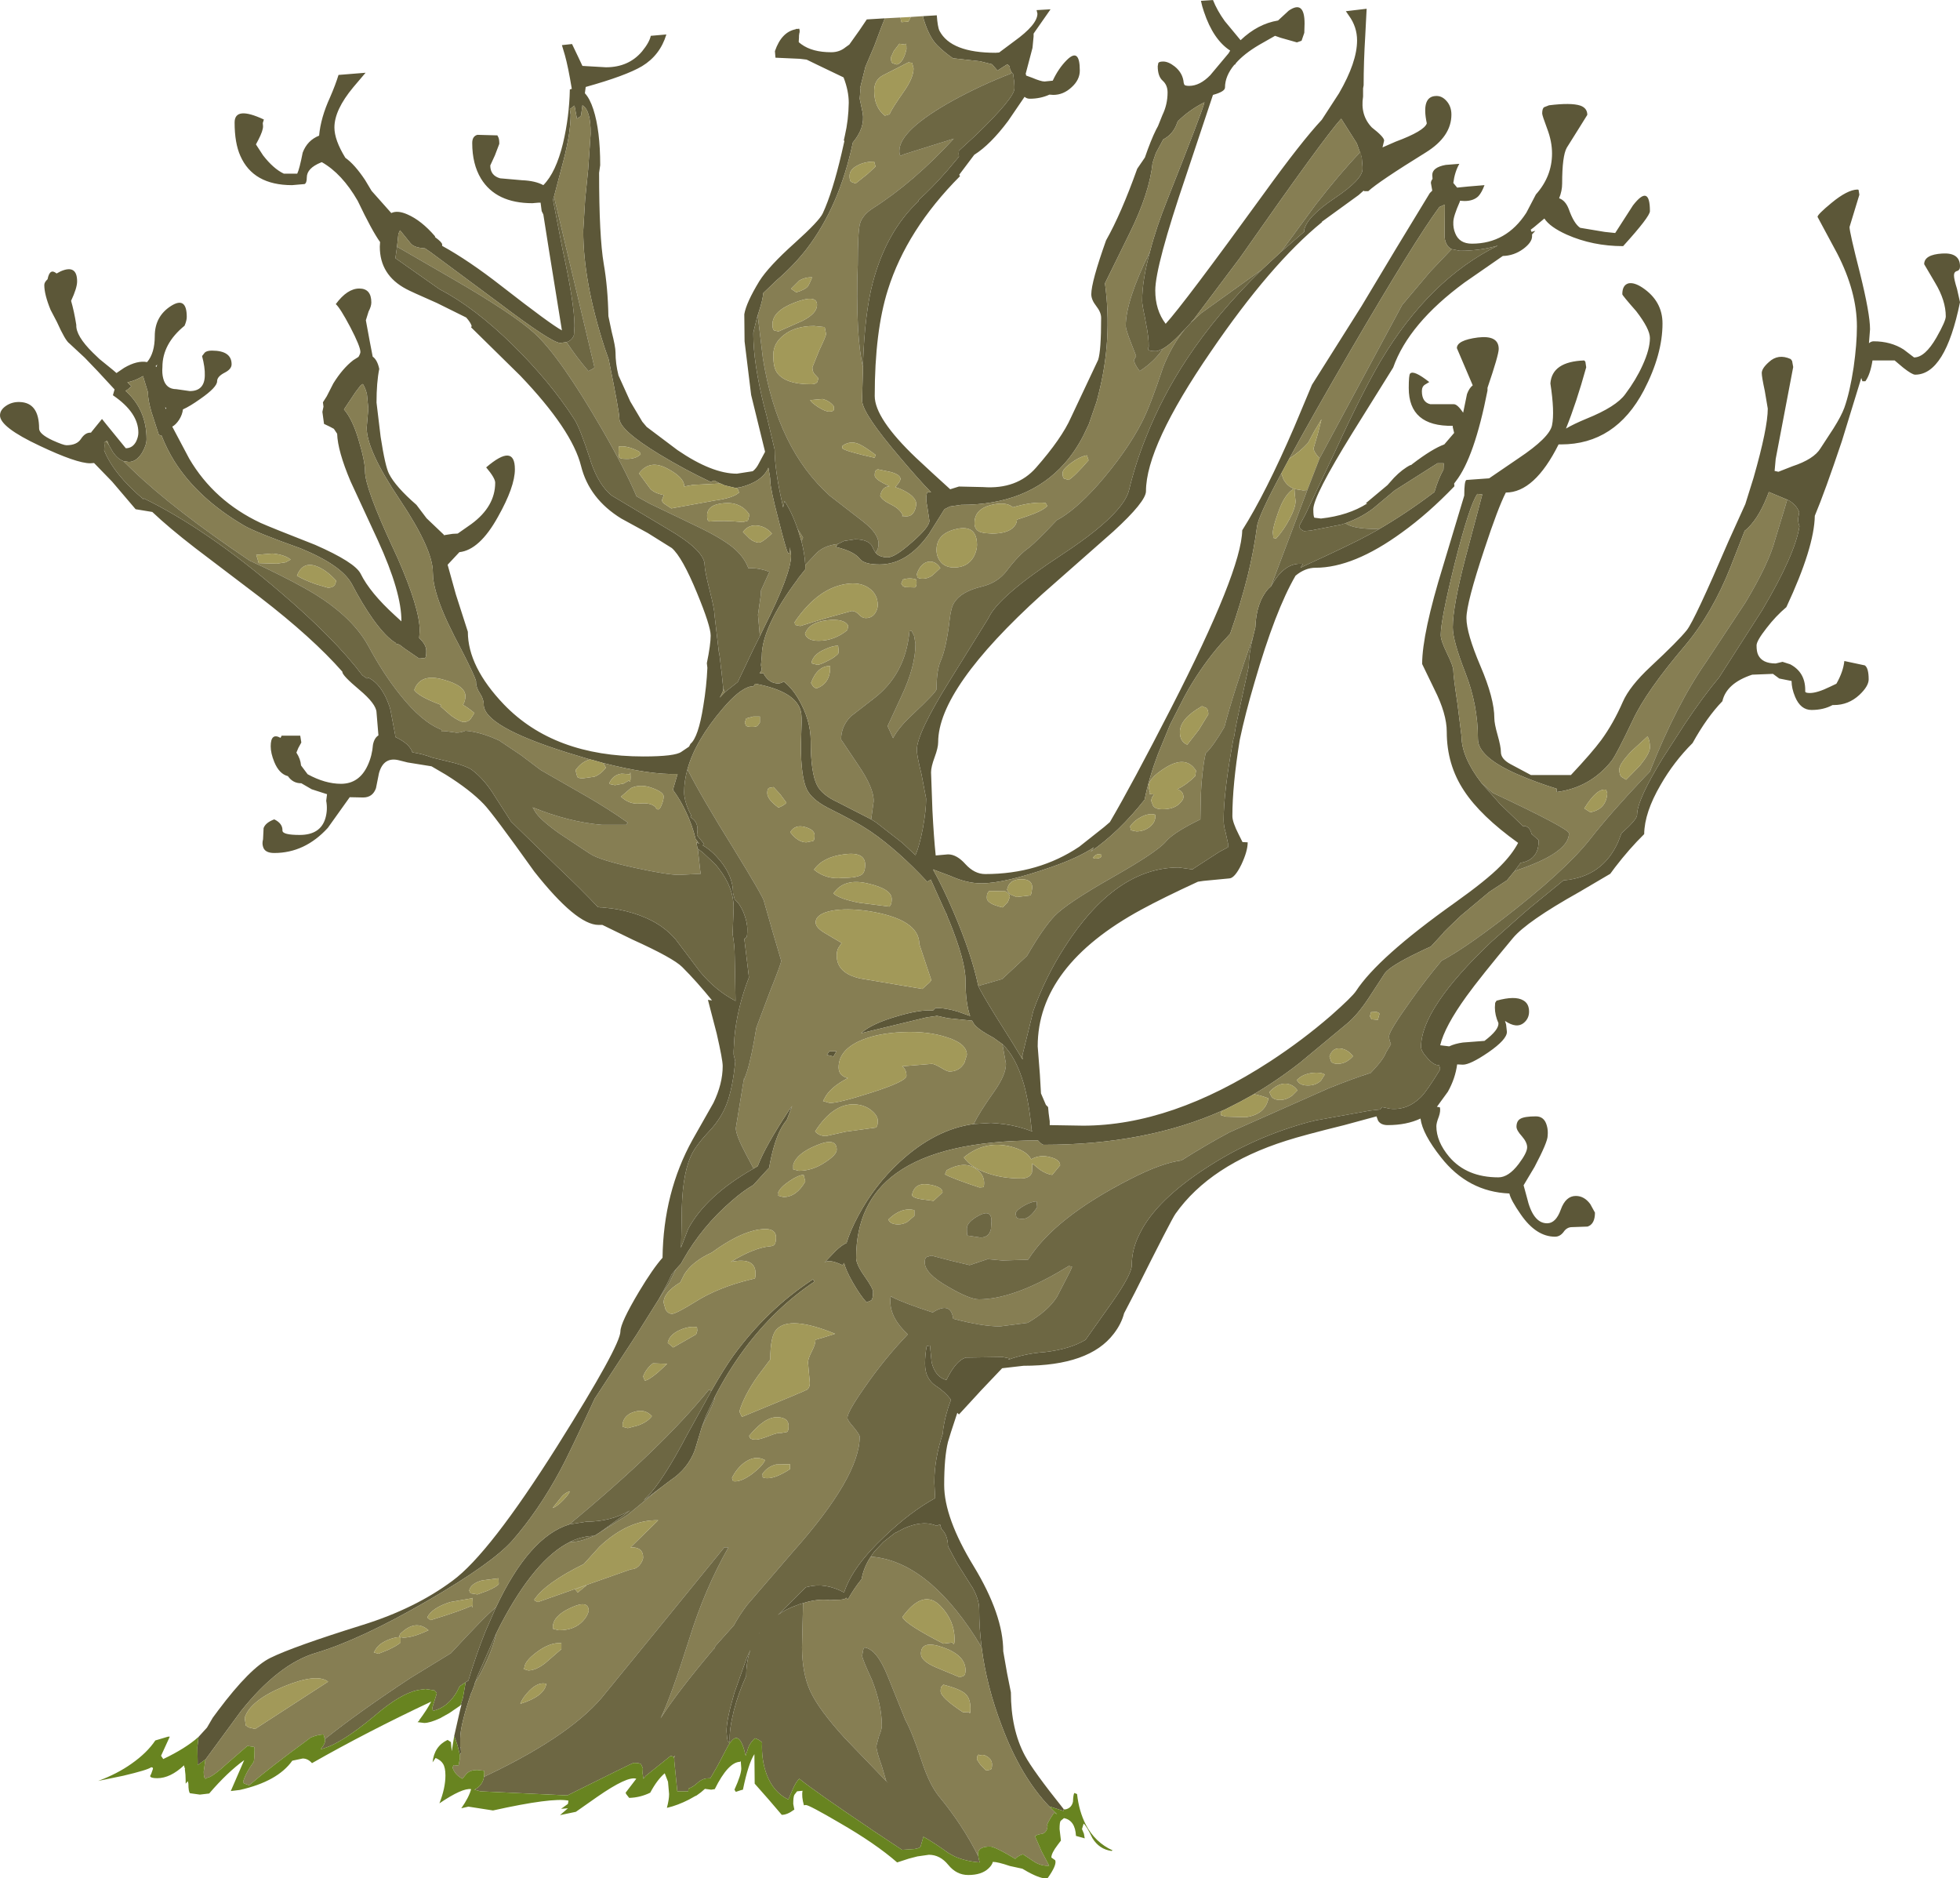 <?xml version="1.0" encoding="UTF-8" standalone="no"?>
<svg xmlns:ffdec="https://www.free-decompiler.com/flash" xmlns:xlink="http://www.w3.org/1999/xlink" ffdec:objectType="frame" height="343.4px" width="358.4px" xmlns="http://www.w3.org/2000/svg">
  <g transform="matrix(1.0, 0.0, 0.0, 1.0, 163.45, 162.0)">
    <use ffdec:characterId="37" height="343.4" transform="matrix(1.0, 0.0, 0.0, 1.0, -163.45, -162.0)" width="358.4" xlink:href="#shape0"/>
  </g>
  <defs>
    <g id="shape0" transform="matrix(1.0, 0.0, 0.0, 1.0, 163.45, 162.0)">
      <path d="M5.35 -159.05 L7.85 -159.2 Q8.0 -157.05 8.35 -156.35 10.45 -152.35 18.6 -152.35 L19.25 -152.4 22.0 -154.45 Q26.25 -157.5 26.25 -159.5 L26.1 -160.15 28.65 -160.3 25.75 -156.15 25.55 -155.85 25.55 -155.35 25.35 -153.25 24.1 -148.5 24.2 -148.25 24.15 -148.2 25.25 -147.8 Q26.9 -147.1 27.55 -147.1 L29.05 -147.25 Q30.1 -149.5 31.6 -151.0 34.0 -153.4 34.0 -149.1 34.0 -147.4 32.5 -146.05 31.0 -144.65 29.15 -144.65 L28.45 -144.7 Q26.8 -143.95 24.85 -143.95 24.3 -143.95 23.9 -144.3 L20.9 -139.9 Q17.65 -135.55 14.7 -133.7 L11.95 -130.05 12.1 -129.8 Q2.35 -120.0 -1.1 -109.0 -3.5 -101.4 -3.5 -89.6 -3.5 -85.5 4.05 -78.3 7.2 -75.35 10.3 -72.55 L11.9 -73.05 16.3 -72.95 Q22.5 -72.5 26.0 -76.5 30.7 -81.85 32.4 -85.7 L37.35 -96.2 Q37.9 -97.85 37.9 -103.9 37.9 -104.9 37.0 -106.05 36.1 -107.2 36.1 -108.2 36.1 -110.45 38.8 -118.05 41.55 -122.9 44.5 -131.15 L45.9 -133.2 Q47.0 -136.4 47.95 -138.3 L48.3 -138.95 49.1 -140.95 Q50.05 -142.9 50.05 -145.1 50.05 -146.45 49.15 -147.25 48.25 -148.05 48.25 -149.9 L48.35 -150.45 Q48.45 -150.75 49.25 -150.75 50.2 -150.75 51.35 -149.85 52.85 -148.65 53.0 -146.85 L53.1 -146.55 Q53.2 -146.3 54.0 -146.3 55.95 -146.3 57.85 -148.25 L61.2 -152.25 61.5 -152.75 Q58.4 -154.75 56.7 -159.85 56.35 -160.85 56.15 -161.85 L58.35 -162.0 Q59.1 -160.1 60.5 -158.15 L63.4 -154.65 Q66.55 -157.65 70.25 -158.25 L72.2 -160.05 Q75.1 -162.05 75.1 -157.7 L75.05 -156.0 74.55 -154.55 73.7 -154.25 70.7 -155.1 69.7 -155.45 66.8 -153.8 Q64.0 -152.15 62.5 -150.4 L62.45 -150.25 62.25 -150.15 Q60.55 -148.1 60.55 -146.0 60.55 -145.25 58.35 -144.65 L53.45 -129.95 Q47.8 -113.35 47.8 -108.9 47.8 -105.3 49.7 -102.8 53.0 -106.4 67.65 -126.6 74.55 -136.15 78.25 -140.1 L81.4 -144.95 Q84.7 -150.65 84.7 -154.6 84.7 -157.1 83.2 -159.15 L82.65 -159.95 86.45 -160.4 86.2 -155.55 Q85.9 -150.6 85.9 -146.4 L85.8 -145.85 85.8 -144.35 Q85.25 -140.95 87.4 -138.7 89.65 -136.95 89.65 -136.3 L89.35 -135.05 91.75 -136.1 Q97.0 -138.05 97.45 -139.45 96.4 -144.4 99.15 -144.45 100.2 -144.5 101.05 -143.55 101.95 -142.55 101.95 -141.05 101.95 -137.05 97.3 -134.15 88.65 -128.8 86.75 -127.05 L86.0 -127.05 85.9 -127.15 85.0 -126.35 78.25 -121.45 78.3 -121.4 Q68.9 -113.75 57.95 -97.7 46.1 -80.45 46.1 -72.2 46.1 -70.3 40.15 -64.85 L27.1 -53.35 Q8.1 -36.15 8.1 -26.3 8.1 -25.3 7.45 -23.55 6.8 -21.8 6.8 -20.8 L7.05 -13.85 Q7.3 -8.95 7.65 -5.6 L9.9 -5.8 Q11.5 -5.8 13.1 -4.0 14.75 -2.2 16.7 -2.2 26.45 -2.2 33.9 -7.2 L38.45 -10.8 39.5 -11.7 Q43.55 -18.6 50.7 -32.55 63.55 -57.6 63.7 -65.05 68.0 -71.85 73.2 -83.9 L76.45 -91.65 85.5 -106.0 91.8 -116.5 98.0 -126.7 98.45 -127.15 98.2 -128.55 Q98.2 -128.9 98.5 -129.3 L98.45 -130.0 Q98.45 -131.4 100.9 -131.85 L103.4 -132.05 Q102.55 -130.55 102.3 -128.55 L103.0 -127.7 105.0 -127.9 108.0 -128.15 Q107.5 -126.8 106.9 -126.15 106.0 -125.25 104.35 -125.25 L103.5 -125.3 103.5 -125.15 Q102.3 -122.45 102.3 -121.4 102.25 -120.3 102.65 -119.35 103.4 -117.45 105.7 -117.45 112.0 -117.45 115.65 -123.1 L117.4 -126.45 Q120.35 -129.75 120.35 -133.95 120.35 -136.15 119.45 -138.5 118.55 -140.9 118.55 -141.25 118.55 -142.15 118.9 -142.4 L119.8 -142.75 Q123.8 -143.25 125.5 -142.7 126.8 -142.25 126.8 -141.0 L125.4 -138.75 123.05 -135.0 Q122.2 -133.5 122.2 -128.45 122.2 -127.1 121.65 -125.75 122.8 -125.35 123.4 -123.8 124.35 -121.1 125.5 -120.35 L130.0 -119.6 131.9 -119.4 135.15 -124.45 Q138.25 -128.45 138.25 -123.4 138.25 -122.4 133.35 -117.0 127.8 -117.0 123.05 -119.1 119.95 -120.5 118.95 -122.05 L117.1 -120.5 116.45 -120.0 116.6 -119.6 117.3 -119.8 116.7 -119.15 116.7 -118.8 Q116.7 -117.7 115.1 -116.5 113.4 -115.25 111.35 -115.2 L104.35 -110.35 Q94.15 -102.85 91.3 -94.8 L83.85 -82.85 Q76.7 -71.3 76.7 -68.9 76.7 -67.55 76.9 -67.35 L78.1 -67.2 Q83.1 -67.75 86.55 -69.95 L86.3 -70.0 90.25 -73.3 91.45 -74.65 Q93.0 -76.25 94.5 -77.0 L94.55 -76.95 94.85 -77.2 Q98.45 -79.95 100.65 -80.75 L102.45 -82.85 102.2 -83.9 102.2 -84.15 Q94.15 -84.0 94.15 -91.05 94.15 -93.45 94.4 -93.7 95.05 -94.4 97.9 -92.15 L97.15 -91.7 Q96.55 -91.35 96.55 -90.5 96.55 -88.45 98.1 -88.1 L102.4 -88.1 Q103.05 -88.1 104.1 -86.55 L104.8 -89.95 Q105.2 -91.05 105.85 -91.55 L102.95 -98.35 Q102.95 -99.8 106.8 -100.3 110.6 -100.75 110.6 -98.2 110.6 -97.1 108.55 -91.1 L108.55 -90.6 Q106.15 -78.35 102.75 -74.0 L102.45 -73.6 102.5 -73.1 Q97.7 -68.1 92.9 -64.65 84.05 -58.2 77.1 -58.2 75.2 -58.2 73.45 -56.75 69.75 -50.4 65.95 -37.25 64.25 -31.5 63.25 -26.75 61.9 -18.45 61.9 -12.8 61.9 -11.7 63.05 -9.45 L63.75 -8.05 64.7 -8.0 Q64.7 -6.4 63.55 -3.95 62.3 -1.4 61.3 -1.4 L56.6 -0.95 55.6 -0.8 Q49.2 2.15 45.25 4.3 26.3 14.6 26.3 29.3 L26.7 34.45 26.9 37.9 27.8 40.0 27.85 40.05 28.2 40.4 28.3 41.5 28.5 43.0 28.5 43.65 28.5 43.7 34.6 43.8 Q50.75 43.8 68.8 32.05 74.7 28.2 79.9 23.7 83.8 20.25 84.5 19.2 88.5 13.05 102.5 3.1 108.4 -1.1 110.9 -3.65 113.05 -5.8 114.15 -7.9 107.25 -12.85 104.25 -17.45 101.1 -22.2 101.1 -28.2 101.1 -31.5 98.85 -35.95 L96.6 -40.6 Q96.6 -46.15 100.45 -58.6 L104.3 -71.4 Q104.3 -74.1 104.7 -74.25 L108.85 -74.55 114.2 -78.2 Q119.9 -82.0 120.35 -84.25 120.85 -86.7 120.05 -91.9 120.35 -95.9 126.25 -96.1 L126.45 -95.85 126.6 -94.85 Q124.8 -88.35 122.9 -83.65 124.35 -84.5 126.65 -85.45 132.1 -87.65 133.75 -89.95 135.7 -92.55 136.9 -95.2 138.25 -98.15 138.25 -100.2 138.25 -101.85 135.75 -105.1 133.2 -108.0 133.2 -108.2 133.2 -109.9 134.35 -110.2 135.4 -110.4 136.9 -109.4 140.55 -106.95 140.55 -102.85 140.55 -97.2 137.15 -90.65 131.95 -80.75 122.0 -80.75 L121.55 -80.75 Q117.15 -71.95 111.9 -71.95 110.45 -69.1 108.0 -61.65 104.7 -51.75 104.7 -49.0 104.7 -46.25 107.25 -40.25 109.8 -34.3 109.8 -30.7 109.8 -29.7 110.4 -27.6 111.0 -25.5 111.0 -24.5 111.0 -23.25 112.75 -22.3 L116.5 -20.3 123.8 -20.3 Q127.65 -24.4 129.35 -26.7 131.55 -29.7 133.3 -33.7 134.55 -36.55 138.35 -40.1 143.45 -44.85 145.0 -46.8 146.4 -48.55 152.6 -63.0 L155.7 -69.85 157.2 -74.65 Q159.8 -83.75 159.8 -87.3 L159.25 -90.55 Q158.7 -93.1 158.7 -93.8 158.7 -94.65 160.0 -95.8 161.7 -97.4 164.0 -96.35 L164.25 -96.0 164.45 -94.9 161.25 -78.1 161.05 -75.9 161.75 -75.75 164.3 -76.75 Q168.25 -78.05 169.45 -80.05 L171.8 -83.65 Q173.25 -85.95 173.8 -87.45 174.8 -90.25 175.5 -94.85 176.1 -99.1 176.1 -102.3 176.1 -108.65 172.5 -115.65 L168.9 -122.35 Q168.9 -122.8 171.45 -124.9 174.35 -127.3 176.2 -127.35 L176.4 -127.3 176.55 -126.4 174.75 -120.5 Q174.75 -119.55 176.65 -112.1 178.5 -104.65 178.5 -101.8 L178.3 -99.25 Q178.7 -99.6 179.15 -99.6 182.3 -99.6 184.65 -98.1 L186.55 -96.65 Q188.55 -96.65 190.65 -100.3 192.35 -103.3 192.35 -104.15 192.35 -107.05 190.4 -110.3 L188.4 -113.7 Q188.4 -115.45 191.7 -115.65 194.95 -115.85 194.95 -113.3 194.95 -112.6 194.4 -112.45 193.85 -112.3 193.85 -111.65 193.85 -110.95 194.4 -109.2 L194.95 -106.75 Q192.25 -93.5 186.75 -93.5 186.2 -93.5 184.6 -94.75 L183.0 -96.1 178.95 -96.1 Q178.55 -93.55 177.65 -92.3 L177.1 -92.3 176.9 -92.9 173.35 -81.35 Q170.25 -72.1 168.4 -67.7 168.3 -61.9 163.2 -51.0 161.25 -49.35 159.6 -47.2 157.75 -44.85 157.75 -44.0 157.75 -42.85 158.05 -42.25 158.8 -40.7 161.25 -40.7 L162.5 -41.0 163.9 -40.55 Q166.65 -39.1 166.65 -35.85 L166.65 -35.55 Q166.7 -35.3 167.5 -35.3 168.85 -35.3 171.2 -36.45 L172.35 -37.0 Q173.6 -39.2 173.8 -41.15 L177.55 -40.35 Q178.25 -39.85 178.25 -37.8 178.25 -36.55 176.55 -34.95 174.55 -33.1 171.9 -33.1 L171.65 -33.1 Q170.0 -32.2 167.8 -32.2 165.8 -32.2 164.8 -34.6 164.15 -36.15 164.15 -37.5 L161.9 -37.95 160.75 -38.8 156.95 -38.65 Q152.25 -37.1 151.5 -33.8 148.65 -30.85 146.05 -26.15 142.6 -22.7 140.2 -18.5 137.25 -13.45 137.2 -9.5 134.5 -6.85 131.85 -3.4 L131.0 -2.25 125.3 1.1 Q115.75 6.45 113.2 9.5 107.15 16.75 104.7 20.15 100.7 25.7 99.9 29.1 L101.55 29.3 Q102.6 28.8 104.05 28.6 L108.0 28.3 Q110.65 26.3 110.55 25.05 109.9 23.6 109.9 22.2 L109.95 21.35 110.2 20.95 Q113.6 20.0 115.1 20.9 116.15 21.5 116.15 22.95 116.15 24.2 115.2 25.0 113.9 26.1 111.75 24.65 L111.95 25.3 112.1 26.65 Q112.1 28.05 108.7 30.4 105.4 32.65 104.05 32.65 L103.0 32.6 Q102.65 35.2 101.3 37.6 L99.3 40.35 99.85 40.45 Q100.0 41.15 99.65 42.15 99.2 43.3 99.2 43.9 99.2 46.7 101.55 49.5 104.75 53.25 110.55 53.25 112.4 53.25 114.25 50.8 115.8 48.75 115.8 47.75 115.8 46.85 114.85 45.75 113.85 44.65 113.85 44.0 113.85 42.95 114.55 42.55 115.3 42.1 117.4 42.1 118.95 42.1 119.4 43.8 119.65 44.65 119.55 45.65 119.55 46.8 117.15 51.35 L115.15 54.7 115.75 56.9 Q116.85 61.65 119.45 61.65 121.05 61.65 121.95 59.15 122.85 56.65 124.7 56.65 126.25 56.65 127.35 58.15 L128.2 59.7 Q128.2 61.8 126.85 62.25 L124.0 62.35 Q123.05 62.35 122.45 63.25 121.8 64.1 120.9 64.1 117.45 64.1 114.65 60.05 112.8 57.4 112.55 56.2 105.0 55.9 100.05 49.6 96.65 45.3 96.3 42.5 93.75 43.7 90.3 43.7 89.05 43.7 88.55 42.9 L88.25 42.1 82.35 43.7 Q74.85 45.55 71.75 46.55 57.85 50.95 51.5 59.9 50.75 60.95 44.1 74.25 L42.1 78.1 Q41.6 80.05 40.2 81.85 35.75 87.7 23.7 87.7 L19.8 88.15 15.9 92.25 15.4 92.8 11.9 96.6 11.6 96.3 10.45 99.8 9.9 101.6 Q9.2 104.4 9.2 109.5 9.2 115.5 14.6 124.35 20.0 133.25 20.0 139.9 L20.7 143.9 21.4 147.4 Q21.4 154.15 23.95 158.95 25.45 161.75 31.05 168.75 L31.05 169.1 29.5 168.6 28.4 168.25 Q23.2 162.8 19.75 153.6 16.95 146.3 16.05 139.2 15.6 135.65 15.6 132.2 15.6 130.4 14.35 128.2 L14.3 128.15 11.5 123.7 9.9 120.7 Q9.85 118.6 8.7 117.55 L8.45 116.7 7.8 116.95 7.4 116.8 Q5.1 116.0 1.9 117.4 L1.7 117.5 0.75 118.0 0.6 118.05 0.5 118.15 0.35 118.2 0.25 118.25 0.15 118.3 -1.9 119.9 -3.6 121.7 -3.7 121.85 -3.85 122.05 -4.05 122.35 Q-5.5 124.4 -5.9 126.7 -7.35 128.5 -8.4 130.4 L-8.75 130.1 Q-8.85 130.5 -10.6 130.5 L-11.7 130.55 Q-13.95 130.25 -16.6 131.1 L-17.3 131.3 -17.8 131.5 Q-19.7 132.15 -21.2 133.25 L-16.1 128.2 -15.7 128.1 Q-12.55 127.3 -9.1 129.15 -7.6 124.45 -1.7 118.9 3.0 114.4 7.55 111.9 L7.4 109.0 Q7.4 104.75 8.95 100.1 9.05 98.2 9.95 95.3 L10.45 93.9 Q9.35 92.45 7.65 91.35 6.8 90.8 6.3 89.9 5.7 88.85 5.7 87.35 L5.7 87.2 Q5.7 85.75 6.0 84.1 L6.6 84.0 6.9 87.05 Q7.55 89.75 9.6 90.3 11.4 86.65 13.2 86.2 L19.9 86.1 21.15 86.35 20.9 86.6 Q24.0 85.45 27.6 85.2 32.25 84.65 35.05 82.95 L39.8 76.25 Q43.5 71.0 43.5 69.3 43.5 66.3 45.05 63.35 48.05 57.4 57.15 51.5 65.95 45.75 76.4 43.0 L76.35 43.05 77.05 42.85 87.05 41.05 87.95 40.95 88.85 40.85 89.3 40.4 90.7 40.7 Q93.85 41.05 96.35 38.6 97.5 37.45 99.9 33.5 L99.7 32.7 Q98.9 32.9 97.65 31.55 96.4 30.2 96.4 29.4 96.4 22.35 109.3 10.15 L115.05 5.05 116.15 4.1 122.45 -1.05 Q129.6 -1.65 132.45 -8.1 L133.05 -9.65 Q135.9 -12.2 135.9 -13.0 135.9 -15.75 140.6 -23.4 L144.7 -29.75 Q148.05 -34.75 150.9 -38.15 L158.75 -50.4 Q164.8 -60.6 165.6 -65.8 165.35 -66.35 165.35 -67.15 L165.55 -68.35 Q165.1 -69.6 163.75 -70.45 L163.35 -70.65 160.0 -72.05 159.65 -71.15 Q157.95 -66.9 155.65 -65.0 L155.6 -65.0 153.0 -58.35 Q149.65 -49.9 144.7 -44.0 137.55 -35.6 135.1 -30.3 132.1 -24.0 131.25 -22.9 127.35 -18.0 121.2 -17.2 L121.2 -17.8 Q117.6 -18.9 114.0 -20.45 106.8 -23.6 106.8 -26.9 106.8 -33.15 104.5 -39.0 102.2 -44.9 102.2 -47.3 102.2 -51.1 104.5 -59.95 L107.6 -71.6 106.7 -71.7 Q105.25 -69.65 102.55 -58.95 100.0 -48.65 100.0 -45.9 100.0 -44.9 101.15 -42.55 102.3 -40.2 102.3 -39.4 102.3 -38.4 103.05 -33.4 L103.8 -27.4 Q103.8 -23.6 107.45 -18.85 L110.85 -15.0 115.1 -10.9 115.1 -11.0 Q116.25 -11.0 116.6 -9.55 L117.9 -8.4 Q117.9 -7.05 117.55 -6.3 116.8 -4.6 114.6 -4.25 L113.5 -2.75 112.1 -1.05 108.9 1.05 103.7 5.4 101.3 7.7 100.55 8.45 100.6 8.45 98.2 11.05 Q97.15 11.5 95.95 12.1 90.85 14.55 89.8 15.9 L86.8 20.5 Q84.75 23.6 82.8 25.2 L74.25 32.3 Q69.75 35.8 65.3 38.35 L65.2 38.4 63.2 39.5 62.9 39.65 60.45 40.9 60.05 41.05 Q46.05 47.3 27.4 47.3 27.05 47.3 26.35 46.5 8.65 46.55 0.45 52.5 -6.9 57.8 -6.9 68.0 -6.9 69.15 -5.35 71.35 -3.8 73.55 -3.8 74.2 -3.8 75.45 -4.15 75.75 L-5.0 76.1 Q-6.15 74.85 -7.55 72.4 -8.8 70.2 -9.1 68.9 L-9.4 69.3 Q-11.9 68.1 -12.7 68.85 L-10.65 66.7 Q-9.5 65.6 -8.65 65.25 -8.0 63.05 -6.5 60.25 -3.5 54.65 1.05 50.45 7.55 44.45 14.6 43.5 L17.75 43.3 19.05 43.4 20.35 43.55 Q22.8 43.9 25.3 44.85 L25.25 44.7 25.2 44.7 Q24.75 39.75 23.75 36.15 22.3 31.2 19.85 28.9 L18.25 27.75 Q15.35 26.2 14.65 25.2 L14.3 24.6 14.2 24.6 9.85 24.15 7.8 23.7 7.75 23.75 6.0 24.0 -6.0 26.9 Q-4.05 25.1 0.95 23.7 4.9 22.55 7.15 22.75 L7.6 22.3 Q9.4 22.25 11.7 22.95 L13.95 23.75 Q13.1 21.4 13.1 17.2 13.1 13.7 10.1 6.3 L9.95 6.0 9.6 5.05 9.5 4.9 6.75 -1.2 6.7 -1.15 6.1 -0.8 Q0.8 -6.5 -4.2 -9.95 L-5.05 -10.5 Q-6.75 -11.65 -12.15 -14.35 -15.0 -15.85 -15.9 -17.65 -17.0 -19.95 -17.0 -25.7 L-16.9 -28.95 Q-16.8 -30.95 -17.0 -31.9 -17.85 -35.6 -25.35 -37.0 L-25.65 -36.55 -26.4 -36.45 Q-28.4 -35.85 -31.25 -32.5 -36.3 -26.6 -37.75 -21.35 -38.35 -19.2 -38.35 -17.15 -38.35 -15.8 -37.55 -13.9 L-37.05 -12.9 -37.2 -12.65 -36.55 -12.1 Q-35.9 -11.4 -35.9 -10.3 L-36.0 -9.3 -34.7 -7.7 -34.95 -7.45 Q-33.3 -6.5 -31.85 -4.75 -29.4 -1.8 -29.4 1.3 L-29.1 2.45 Q-28.15 3.25 -27.5 4.8 -26.8 6.55 -26.8 7.9 -26.8 9.15 -26.95 9.35 L-27.35 9.65 -27.05 12.1 -26.5 16.7 Q-28.65 22.25 -29.15 27.6 L-29.3 30.15 -29.3 30.25 -29.3 30.4 -29.3 30.8 -29.0 32.05 Q-29.4 36.25 -30.3 39.05 -31.3 42.2 -33.75 44.8 -36.4 47.6 -37.2 49.55 -38.8 53.25 -38.8 60.6 L-38.9 65.7 -38.95 66.15 -37.6 62.65 Q-34.3 56.55 -25.65 51.65 L-24.9 51.2 Q-23.5 47.55 -19.25 41.1 L-18.6 40.2 -19.6 42.8 Q-21.5 44.9 -22.65 50.6 L-22.8 51.5 -23.1 51.8 -25.7 54.65 Q-27.6 55.75 -29.7 57.6 -35.05 62.2 -38.55 68.35 L-38.9 69.0 -39.85 70.05 -40.65 71.0 Q-41.35 72.65 -43.0 75.55 L-46.95 81.85 -54.7 93.7 Q-59.5 104.05 -61.0 106.8 -64.95 114.15 -69.8 119.7 -73.45 123.8 -85.25 130.65 -97.5 137.75 -105.7 140.2 -112.5 142.2 -119.4 150.85 L-125.85 159.65 -127.3 160.7 -127.35 157.4 -127.15 155.55 -125.6 153.85 -124.55 152.05 -123.55 150.7 Q-117.7 142.9 -114.0 141.1 -109.85 139.05 -97.2 135.1 -87.55 132.1 -80.7 127.0 -73.95 122.05 -61.5 102.3 -50.0 84.0 -50.0 81.4 -50.0 79.85 -46.6 74.15 -44.05 69.9 -42.3 67.95 -42.15 56.0 -36.8 46.35 L-33.0 39.65 Q-31.3 36.15 -31.3 32.9 -31.3 31.75 -32.4 26.95 L-34.0 20.8 -33.25 20.9 Q-36.0 17.5 -38.7 14.8 -40.35 13.15 -47.75 9.8 L-53.3 7.1 -54.0 7.1 Q-58.05 7.1 -65.75 -2.65 -73.35 -13.3 -75.0 -15.0 -77.5 -17.6 -81.9 -20.35 L-84.55 -21.9 -88.9 -22.6 -90.5 -23.0 Q-93.3 -23.7 -94.15 -20.65 L-94.7 -17.9 Q-95.3 -16.2 -97.05 -16.2 L-99.5 -16.25 -103.5 -10.65 Q-107.7 -6.05 -113.3 -6.05 -115.05 -6.05 -115.35 -7.2 -115.55 -7.8 -115.35 -8.55 L-115.25 -10.6 Q-114.9 -11.6 -113.3 -12.2 -111.75 -11.45 -111.8 -10.15 -111.8 -9.35 -108.65 -9.35 -104.85 -9.35 -103.95 -12.4 -103.5 -13.95 -103.8 -15.6 L-103.65 -16.8 -106.45 -17.7 -108.35 -18.8 -108.4 -18.8 Q-109.9 -18.8 -110.8 -20.1 -112.4 -20.5 -113.3 -22.7 -113.95 -24.3 -113.95 -25.55 -113.95 -28.1 -112.15 -27.1 L-111.95 -27.5 -108.55 -27.5 -108.35 -26.25 -108.9 -25.25 -109.25 -24.4 Q-108.5 -23.25 -108.4 -22.05 L-107.2 -20.45 Q-104.0 -18.7 -101.1 -18.7 -97.75 -18.7 -96.2 -22.1 -95.4 -23.85 -95.25 -25.85 -95.0 -27.1 -94.25 -27.55 L-94.6 -31.75 Q-94.65 -33.3 -97.75 -35.9 -100.85 -38.5 -100.85 -39.15 L-100.85 -39.2 Q-106.3 -45.4 -115.9 -52.8 L-127.75 -61.8 Q-132.6 -65.55 -135.6 -68.4 L-138.65 -68.9 -142.95 -73.95 -146.25 -77.35 -146.95 -77.3 Q-149.45 -77.3 -156.2 -80.5 -163.45 -83.9 -163.45 -86.05 -163.45 -87.05 -162.35 -87.8 -161.25 -88.55 -159.85 -88.5 -156.3 -88.4 -156.3 -83.65 -156.3 -82.65 -153.85 -81.5 -151.85 -80.6 -151.3 -80.6 -149.4 -80.6 -148.65 -81.75 -147.9 -82.9 -146.95 -82.9 L-146.8 -82.9 -146.75 -83.0 -144.8 -85.4 -144.0 -84.4 -140.45 -80.05 Q-139.2 -80.05 -138.55 -81.3 -138.15 -82.15 -138.15 -82.9 -138.15 -86.55 -142.75 -89.7 L-142.8 -89.75 -142.5 -90.8 -145.55 -94.1 -147.95 -96.6 -150.75 -99.2 Q-151.5 -99.7 -153.05 -103.15 L-154.2 -105.35 Q-155.35 -108.15 -155.35 -109.9 -155.35 -110.4 -154.75 -110.95 -154.35 -113.05 -153.1 -112.0 L-152.35 -112.4 Q-149.35 -113.7 -149.35 -110.55 -149.35 -109.35 -150.45 -107.0 -149.9 -105.1 -149.5 -102.6 -149.6 -100.6 -146.45 -97.5 L-145.25 -96.35 -142.85 -94.4 -142.15 -93.8 -140.75 -94.75 Q-138.35 -96.15 -136.55 -95.8 -135.15 -97.45 -135.15 -100.55 -135.15 -104.15 -132.2 -106.05 -129.3 -107.9 -129.3 -104.05 -129.3 -103.4 -129.7 -102.45 -133.75 -99.15 -133.75 -94.9 -133.85 -93.75 -133.6 -92.8 -133.1 -90.85 -131.2 -90.85 L-128.75 -90.5 Q-126.05 -90.5 -126.0 -93.35 -125.95 -94.85 -126.5 -96.9 L-126.0 -97.55 Q-125.6 -97.9 -124.7 -97.9 -121.1 -97.9 -121.1 -95.4 -121.1 -94.5 -122.4 -93.85 -123.75 -93.15 -123.75 -92.3 -123.75 -91.2 -126.85 -89.05 -128.75 -87.7 -130.0 -87.15 -130.1 -86.2 -130.7 -85.25 -131.3 -84.35 -131.95 -84.0 L-128.85 -78.15 Q-124.3 -70.4 -115.8 -66.4 -113.9 -65.55 -105.85 -62.4 -98.55 -59.2 -97.5 -57.1 -95.8 -53.65 -91.25 -49.5 L-90.05 -48.4 Q-90.0 -53.7 -94.35 -63.2 L-99.35 -74.0 Q-101.7 -79.55 -101.8 -82.7 L-102.4 -83.6 -103.15 -84.0 -104.2 -84.5 -104.5 -86.7 -104.3 -87.65 -104.4 -88.45 -103.7 -89.55 -102.5 -91.9 Q-100.8 -94.65 -98.85 -96.15 L-97.9 -96.75 Q-97.55 -97.35 -97.55 -97.65 -97.55 -98.65 -99.4 -102.2 -101.25 -105.7 -102.05 -106.4 -99.95 -109.25 -97.75 -109.25 -95.55 -109.25 -95.55 -106.7 -95.55 -106.0 -96.05 -105.05 L-96.55 -103.45 -95.85 -99.65 -95.3 -96.8 Q-94.45 -96.2 -94.1 -94.55 -94.6 -92.1 -94.6 -88.4 L-93.85 -82.15 Q-93.0 -76.65 -92.3 -75.35 -91.1 -73.0 -87.3 -69.7 L-85.45 -67.25 -82.3 -64.25 -82.3 -64.15 -80.7 -64.4 -79.75 -64.45 -77.25 -66.2 Q-72.9 -69.4 -72.9 -73.75 -72.9 -74.6 -74.55 -76.55 -69.3 -81.05 -69.3 -76.2 -69.3 -73.0 -72.4 -67.5 -75.75 -61.45 -79.45 -61.05 L-81.6 -58.75 -80.1 -53.35 -77.9 -46.5 Q-77.9 -40.1 -71.3 -33.2 -62.15 -23.7 -45.8 -23.7 -40.0 -23.7 -38.85 -24.55 L-37.45 -25.5 -37.2 -26.0 Q-35.75 -27.2 -34.85 -32.9 -34.25 -36.5 -34.1 -39.9 L-34.2 -40.75 Q-33.5 -44.15 -33.5 -45.8 -33.5 -47.55 -36.0 -53.6 -38.7 -60.15 -40.6 -61.8 L-45.0 -64.55 -49.85 -67.2 Q-55.7 -70.8 -57.2 -76.8 -58.85 -83.4 -68.3 -93.3 L-77.3 -102.15 -77.2 -102.4 Q-77.4 -103.05 -78.2 -103.95 L-83.55 -106.6 Q-88.55 -108.8 -89.15 -109.15 -94.0 -111.7 -94.0 -116.9 L-93.95 -117.75 Q-95.4 -119.75 -98.05 -125.3 -100.9 -130.25 -104.6 -132.35 L-104.75 -132.3 Q-107.35 -131.25 -107.35 -129.55 -107.35 -128.55 -107.75 -128.35 L-110.05 -128.15 Q-117.15 -128.15 -119.5 -133.5 -120.55 -135.85 -120.55 -139.6 -120.55 -142.65 -115.2 -140.15 L-115.4 -139.5 -115.35 -138.9 Q-115.35 -138.1 -116.2 -136.45 L-116.65 -135.6 -115.35 -133.6 Q-113.45 -131.15 -111.55 -130.25 L-109.1 -130.25 Q-108.7 -131.05 -108.1 -134.1 -107.25 -136.35 -105.1 -137.2 -104.8 -140.5 -103.1 -144.2 -102.1 -146.5 -101.55 -148.3 L-96.6 -148.7 -98.85 -146.05 Q-102.3 -141.9 -102.3 -138.7 -102.3 -136.4 -100.3 -133.15 -98.6 -131.95 -96.7 -129.1 L-95.5 -127.1 -91.9 -123.05 Q-90.75 -123.6 -88.95 -122.8 -86.4 -121.7 -83.9 -118.8 L-83.9 -118.65 Q-82.6 -117.7 -82.6 -117.3 L-82.6 -117.05 Q-77.7 -114.35 -71.75 -109.7 -62.7 -102.65 -60.7 -101.6 L-63.05 -116.15 -64.1 -122.8 -64.4 -123.4 -64.6 -124.95 -64.95 -124.95 -66.1 -124.85 Q-72.75 -124.85 -75.5 -129.35 -77.1 -132.0 -77.1 -135.85 -77.1 -137.1 -76.15 -137.35 L-72.5 -137.25 -72.3 -136.85 Q-72.15 -136.5 -72.15 -135.7 L-72.95 -133.6 -73.8 -131.75 Q-73.8 -129.9 -72.0 -129.4 L-68.0 -129.05 Q-65.55 -128.95 -64.1 -128.15 -61.8 -130.45 -60.5 -135.8 -59.35 -140.65 -59.25 -145.65 L-58.9 -145.75 -58.9 -145.8 Q-59.55 -149.75 -60.15 -151.9 L-60.7 -153.75 -58.85 -153.95 -57.75 -151.65 -56.95 -149.95 -52.65 -149.7 Q-48.5 -149.7 -46.05 -152.6 -44.7 -154.25 -44.45 -155.45 L-41.6 -155.7 Q-42.75 -151.9 -46.05 -149.9 -49.0 -148.15 -56.35 -146.1 L-56.5 -144.95 Q-55.6 -144.0 -54.95 -142.0 -53.7 -138.15 -53.7 -131.8 L-53.9 -130.4 Q-53.9 -118.75 -53.05 -113.75 -52.3 -109.45 -52.2 -104.2 L-51.6 -101.35 Q-50.9 -98.6 -50.9 -97.6 -50.9 -95.5 -50.35 -93.35 L-48.2 -88.6 -46.0 -84.9 -45.2 -83.95 -39.55 -79.7 Q-33.25 -75.4 -28.7 -75.4 L-25.8 -75.85 Q-25.15 -76.35 -24.7 -77.25 L-23.55 -79.4 -26.1 -89.8 -26.7 -94.7 -27.3 -99.6 -27.35 -104.55 Q-27.0 -106.65 -24.6 -110.6 -22.9 -113.3 -18.1 -117.6 -13.65 -121.6 -13.0 -123.0 -11.2 -126.9 -9.55 -134.0 L-9.05 -136.2 -9.15 -136.35 -8.95 -137.25 Q-8.3 -140.05 -8.25 -143.2 -8.25 -145.4 -9.2 -147.85 L-14.1 -150.2 -15.95 -151.1 -17.2 -151.25 -21.65 -151.45 -21.75 -152.65 Q-20.55 -156.15 -17.95 -156.65 L-17.85 -156.75 -17.8 -156.7 -17.3 -156.75 Q-17.15 -156.3 -17.3 -155.85 L-17.35 -155.45 -17.35 -155.15 -17.4 -154.35 -17.35 -154.25 -16.9 -153.9 Q-14.9 -152.45 -11.45 -152.45 -9.95 -152.45 -8.85 -153.35 L-8.15 -153.85 -6.3 -156.45 -4.95 -158.45 -1.65 -158.65 -2.25 -157.15 -3.6 -153.55 -5.2 -149.8 -6.2 -145.8 -6.1 -145.8 -6.25 -143.95 -5.7 -141.35 Q-5.25 -138.65 -7.5 -135.95 -9.95 -124.35 -15.9 -116.55 -18.3 -113.45 -21.45 -110.75 L-23.9 -108.4 Q-23.9 -107.4 -24.8 -104.65 L-24.9 -104.35 -25.05 -103.85 -25.65 -101.4 -25.65 -101.3 -25.7 -101.2 -25.7 -101.1 -25.7 -100.9 Q-25.7 -95.7 -23.75 -87.8 L-23.3 -86.1 -21.8 -79.8 Q-21.8 -76.1 -20.4 -69.95 L-20.3 -69.5 -20.3 -69.45 -20.25 -69.25 -20.1 -69.9 -20.0 -70.4 -19.9 -70.25 -19.8 -70.1 -19.65 -69.85 Q-18.7 -68.3 -17.85 -66.0 L-17.5 -65.0 -16.9 -63.05 Q-16.3 -60.75 -16.2 -58.7 L-16.2 -57.9 -17.55 -56.2 -17.55 -56.15 Q-24.15 -47.35 -24.15 -42.05 L-24.3 -40.4 -24.15 -39.5 -24.55 -38.9 -23.85 -38.9 -23.55 -38.4 Q-22.6 -37.05 -21.15 -37.05 -20.65 -37.05 -20.15 -37.4 -18.7 -36.3 -17.5 -34.3 -15.2 -30.4 -15.2 -26.5 -15.2 -20.7 -14.05 -18.45 -13.15 -16.65 -10.2 -15.3 L-4.15 -12.2 -3.5 -11.8 -3.2 -11.6 1.55 -7.9 3.95 -5.65 Q4.7 -7.4 5.3 -10.55 5.9 -13.85 5.9 -16.0 L5.05 -20.45 Q4.2 -23.9 4.2 -24.9 4.2 -27.9 10.2 -37.55 L17.3 -49.0 Q19.05 -52.95 30.8 -60.65 37.8 -65.25 40.8 -68.7 42.6 -70.75 43.0 -72.4 44.2 -77.35 46.1 -82.05 49.0 -89.4 53.5 -96.25 59.1 -104.75 67.35 -112.75 L70.8 -115.95 75.05 -119.65 75.0 -119.8 Q75.4 -122.3 80.65 -125.8 85.7 -129.2 85.7 -131.1 L85.7 -131.3 85.7 -131.5 85.55 -133.25 84.65 -135.8 81.8 -140.3 Q78.65 -136.85 63.35 -114.95 L54.9 -103.7 54.3 -103.05 54.45 -103.15 53.25 -101.85 Q50.8 -99.15 49.2 -98.25 L48.25 -97.85 47.95 -97.8 47.8 -97.8 Q46.55 -97.8 46.45 -98.2 L46.6 -98.6 Q46.65 -100.2 46.05 -103.15 L45.9 -104.0 Q45.4 -106.3 45.4 -107.0 45.4 -110.8 46.85 -116.05 47.95 -120.35 50.05 -125.6 56.3 -141.35 56.8 -143.3 54.0 -141.9 51.9 -139.8 L51.75 -139.4 Q51.05 -137.45 49.25 -136.5 L47.9 -134.0 47.3 -132.2 Q46.75 -126.75 43.15 -119.45 L38.6 -110.2 Q40.0 -99.9 37.4 -89.85 L37.05 -88.5 35.65 -84.45 34.65 -82.35 Q33.15 -79.45 31.2 -77.25 24.5 -69.7 12.3 -69.7 L10.25 -69.4 9.25 -68.9 6.4 -64.35 Q2.45 -58.8 -2.6 -58.8 -5.4 -58.8 -6.2 -59.8 -7.25 -61.2 -10.6 -62.0 L-10.3 -62.5 -10.2 -62.55 -9.1 -63.1 -7.1 -63.4 Q-4.35 -63.4 -3.8 -61.75 L-3.7 -61.55 -3.35 -60.95 Q-2.65 -60.1 -1.1 -60.1 0.2 -60.1 3.35 -62.9 6.5 -65.65 6.5 -66.8 L6.1 -69.45 Q5.75 -70.9 6.1 -72.0 L6.8 -72.0 Q4.6 -74.25 1.05 -78.45 -5.6 -86.25 -5.8 -88.65 L-5.8 -88.75 -5.8 -88.8 -5.8 -89.0 -5.8 -89.4 -5.65 -94.85 -5.65 -95.6 Q-5.3 -104.9 -3.85 -110.35 -1.35 -119.75 4.55 -125.25 L4.5 -125.35 4.7 -125.6 Q6.95 -127.6 9.8 -130.85 L11.9 -133.35 11.85 -133.9 11.9 -134.45 14.95 -137.25 Q22.05 -144.1 22.05 -145.85 L22.05 -146.05 22.05 -146.15 22.05 -146.25 22.0 -147.05 21.8 -148.5 21.55 -148.75 21.25 -149.3 21.15 -149.9 20.75 -150.25 18.95 -149.1 17.95 -150.25 15.75 -150.8 10.8 -151.35 Q9.15 -152.5 7.95 -153.7 6.45 -155.2 5.45 -158.5 L5.35 -158.8 5.35 -159.05 M-80.4 155.4 L-79.3 150.55 -79.05 149.6 -79.25 149.8 -78.8 148.4 -78.3 145.55 -77.8 145.25 Q-76.4 140.55 -74.7 136.3 L-72.8 131.95 Q-66.7 118.95 -59.35 116.7 L-56.2 116.2 Q-51.75 116.2 -48.25 114.15 L-48.8 114.55 -49.05 114.75 -49.25 114.9 -53.75 118.15 -54.4 118.55 -54.35 118.55 -54.8 118.8 -54.9 118.8 Q-56.8 118.85 -58.7 119.65 L-59.25 119.9 -59.2 119.9 Q-65.6 123.0 -71.95 135.1 L-72.7 136.6 -76.15 144.45 -76.55 145.55 -76.6 145.65 -76.6 145.6 -76.65 145.75 -76.6 145.8 -77.25 147.5 -77.3 147.55 Q-79.3 153.45 -79.3 155.9 L-79.3 157.45 -79.2 157.5 -79.15 158.4 -79.3 158.75 -79.35 159.3 -79.35 158.95 Q-79.75 156.9 -80.4 155.4 M102.0 -116.45 Q101.3 -116.8 101.0 -117.5 100.7 -118.1 100.7 -119.05 L100.75 -124.6 99.75 -124.15 Q95.25 -118.05 83.55 -98.0 76.45 -85.8 72.3 -78.15 L71.2 -76.1 70.85 -75.45 Q66.6 -67.55 66.4 -65.7 65.85 -61.45 64.7 -56.75 63.45 -51.7 61.5 -46.15 L61.05 -45.65 60.7 -45.25 60.5 -45.05 59.85 -44.35 Q56.6 -40.65 53.85 -35.95 L53.0 -34.4 50.5 -29.5 48.3 -24.15 Q46.65 -19.8 45.85 -15.8 41.2 -9.9 36.0 -6.3 L36.6 -7.1 Q33.65 -5.15 28.85 -3.5 20.25 -0.5 16.0 -0.5 13.35 -0.5 10.35 -1.85 L7.15 -3.05 Q9.0 0.25 10.9 4.7 14.2 12.4 15.4 18.1 L15.45 18.25 Q15.8 19.2 18.7 23.9 L22.0 29.15 22.2 29.5 23.3 31.3 23.55 31.7 23.5 31.3 23.5 30.95 25.5 22.8 Q27.7 16.65 31.2 11.2 40.5 -3.4 52.1 -3.4 L54.6 -3.05 55.1 -3.4 59.5 -6.25 61.1 -7.1 61.1 -7.8 60.65 -9.85 Q60.3 -11.0 60.3 -12.1 60.3 -17.2 62.1 -27.0 L62.15 -26.95 62.35 -28.1 62.55 -29.3 62.6 -29.5 62.8 -30.5 63.8 -35.15 64.05 -36.3 64.9 -40.2 Q64.9 -42.5 65.7 -45.65 L66.1 -47.3 Q66.25 -51.85 68.5 -54.4 L69.0 -54.85 Q71.45 -59.3 74.8 -58.9 L74.35 -58.2 75.5 -58.75 Q84.1 -62.7 86.8 -64.2 L88.35 -65.05 Q93.65 -68.1 98.85 -72.05 99.5 -74.35 100.5 -76.15 L100.55 -77.3 100.15 -77.3 99.4 -77.3 91.6 -72.35 87.65 -69.05 Q85.15 -67.15 81.85 -66.1 L76.2 -65.0 75.0 -64.9 Q74.5 -65.1 74.25 -65.45 L74.1 -65.8 75.3 -68.05 81.0 -80.15 Q85.7 -90.4 89.1 -96.15 97.95 -110.95 110.45 -117.1 107.2 -116.15 103.5 -116.15 L102.0 -116.45 M-33.35 92.25 Q-31.1 88.3 -29.35 85.85 -23.2 77.4 -14.8 71.9 L-14.65 72.1 -14.5 72.3 Q-21.75 77.15 -27.3 84.6 -30.4 88.8 -32.75 93.4 L-34.3 96.7 -35.1 98.85 -36.4 103.15 Q-37.7 106.55 -40.8 108.6 L-42.65 110.0 -45.75 112.3 -45.1 111.65 Q-42.15 108.6 -37.8 100.3 L-33.35 92.25 M-30.0 156.35 L-30.15 156.6 -30.4 156.2 -30.5 155.65 -30.6 154.5 Q-30.6 152.35 -29.15 147.45 L-26.9 141.1 -26.25 139.7 -26.25 139.75 -26.45 140.3 Q-27.0 142.15 -27.0 144.3 L-27.0 144.4 Q-28.4 147.45 -29.25 150.7 -30.15 154.3 -30.0 156.35 M-31.75 -73.6 L-32.85 -74.15 -33.5 -73.9 Q-38.1 -76.05 -42.9 -78.95 -50.2 -83.4 -50.2 -85.5 -50.2 -86.75 -52.15 -96.3 L-52.9 -98.45 Q-56.8 -110.5 -56.8 -119.8 L-56.45 -125.55 -55.9 -131.0 -55.45 -137.5 Q-55.4 -141.85 -56.95 -142.75 L-57.2 -140.9 -57.35 -140.7 -57.95 -140.3 -58.4 -142.7 -59.25 -142.05 -59.1 -141.05 Q-59.1 -137.7 -60.4 -132.7 L-62.15 -126.05 -62.25 -125.75 -62.3 -125.55 -62.25 -125.05 -60.6 -116.5 Q-58.4 -106.45 -58.4 -102.4 L-58.5 -100.75 Q-58.85 -99.75 -59.85 -99.45 L-61.0 -99.3 Q-62.55 -99.3 -72.25 -106.65 L-84.65 -115.85 -85.75 -116.6 Q-87.75 -116.7 -88.4 -117.55 L-90.3 -119.9 -90.6 -119.25 -90.85 -116.9 -91.15 -114.8 -85.75 -111.0 -83.05 -109.1 Q-76.75 -105.85 -69.65 -98.9 -62.8 -92.15 -58.4 -85.3 -57.4 -83.75 -55.5 -77.9 L-55.4 -77.55 Q-53.95 -73.3 -51.6 -71.4 L-41.3 -65.25 Q-34.6 -61.35 -34.6 -58.7 -34.6 -57.7 -33.7 -54.15 -32.8 -50.6 -32.8 -49.6 L-32.0 -42.75 -31.95 -42.65 -31.8 -41.6 -31.6 -39.75 -31.55 -39.5 -31.55 -39.4 -31.5 -39.2 -31.5 -39.1 -31.5 -39.05 -31.2 -36.15 -31.2 -35.9 Q-31.2 -35.6 -31.85 -34.45 L-30.9 -35.45 -28.55 -37.3 -25.6 -43.5 -24.5 -45.7 -23.75 -47.25 Q-18.8 -57.1 -18.8 -60.4 L-19.0 -61.95 Q-19.0 -60.85 -19.2 -60.8 L-19.4 -61.0 Q-19.75 -61.65 -21.1 -67.0 -22.6 -72.7 -22.6 -74.1 -22.6 -74.75 -22.95 -76.5 -24.0 -73.95 -28.1 -72.9 L-28.2 -72.9 -28.8 -72.8 -29.0 -72.8 -30.9 -73.25 -31.7 -73.6 -31.75 -73.6 M-55.55 -23.15 L-59.7 -24.4 Q-75.0 -29.2 -75.0 -33.2 -75.0 -34.2 -75.7 -35.25 -76.4 -36.3 -76.4 -37.3 L-76.4 -37.45 Q-76.65 -38.5 -79.2 -43.45 L-80.35 -45.65 -81.55 -48.1 Q-83.9 -53.15 -84.25 -56.35 L-84.3 -57.4 Q-84.3 -61.6 -90.35 -70.65 -96.4 -79.65 -96.4 -83.8 L-96.1 -87.3 -96.35 -89.9 Q-96.6 -91.0 -97.1 -91.8 L-97.5 -91.55 -98.45 -90.3 -100.55 -87.15 Q-99.0 -85.35 -97.9 -81.65 -96.7 -77.7 -96.7 -75.8 -96.7 -72.85 -91.7 -62.05 L-90.75 -60.0 Q-86.7 -50.75 -86.7 -46.7 L-86.8 -45.35 Q-85.5 -44.15 -85.5 -43.0 -85.5 -41.75 -85.75 -41.7 L-86.8 -41.6 -89.5 -43.45 -90.35 -44.1 -90.7 -44.25 -91.1 -44.3 -91.0 -44.4 Q-92.85 -45.45 -95.25 -48.8 -97.2 -51.55 -99.1 -55.2 -100.95 -58.65 -108.5 -61.75 -116.65 -64.65 -118.8 -65.9 -127.25 -70.85 -131.55 -77.65 -132.95 -79.9 -133.9 -82.35 L-134.4 -82.5 -135.75 -86.65 Q-136.4 -88.9 -136.4 -90.2 L-136.4 -90.3 -137.3 -93.25 Q-138.7 -92.4 -140.15 -92.1 L-139.45 -91.4 Q-139.9 -90.85 -140.5 -90.55 -136.65 -87.1 -136.65 -81.7 -136.65 -80.65 -137.45 -79.25 -138.5 -77.55 -139.9 -77.55 L-140.9 -77.7 Q-141.95 -78.1 -142.8 -79.35 L-143.55 -80.65 -143.8 -81.3 -143.85 -81.45 -143.85 -81.4 -144.1 -81.3 -144.4 -81.1 -144.35 -80.6 -144.4 -79.65 Q-142.65 -75.3 -137.2 -70.7 L-137.2 -70.9 Q-125.6 -65.25 -112.15 -53.7 -102.25 -45.25 -97.2 -38.55 L-96.35 -37.95 -96.1 -38.1 Q-93.6 -36.9 -92.2 -32.75 L-92.05 -32.2 -91.2 -27.7 -91.15 -27.25 Q-88.5 -26.0 -88.05 -24.45 -86.1 -24.15 -84.45 -23.5 L-80.35 -22.5 Q-77.95 -21.85 -77.1 -21.2 -74.8 -19.45 -72.95 -16.4 L-70.0 -11.8 -61.55 -3.55 Q-57.15 0.6 -54.1 3.85 L-53.9 3.85 -53.7 3.9 -53.45 3.9 -53.3 3.9 -53.05 3.95 -52.75 3.95 -52.5 4.0 -52.3 4.0 -52.05 4.05 -51.85 4.05 -51.65 4.1 -51.5 4.1 -50.3 4.3 Q-47.45 4.85 -45.15 5.9 -42.0 7.3 -39.9 9.75 L-35.45 15.65 Q-32.65 19.05 -28.95 21.0 L-29.1 13.0 Q-29.1 10.75 -29.5 8.7 L-29.45 7.95 -29.3 3.9 Q-29.3 0.25 -32.05 -3.25 L-32.45 -3.75 -32.55 -3.9 -34.95 -6.15 -35.15 -6.3 -35.9 -6.85 -36.1 -8.0 -35.9 -7.9 -35.55 -7.75 -35.9 -8.15 -36.25 -8.6 Q-36.85 -11.15 -38.05 -13.65 -39.1 -15.85 -40.4 -17.6 L-39.55 -20.5 Q-44.5 -20.3 -53.15 -22.5 L-54.9 -23.0 -55.5 -23.15 -55.55 -23.15 M-134.7 -95.35 L-135.0 -95.05 -134.85 -94.9 -134.7 -95.35 M-133.05 -87.4 L-133.25 -87.55 -133.15 -87.2 -133.05 -87.4 M-11.8 30.2 L-10.5 30.2 -11.05 31.15 -12.25 30.85 -11.8 30.2 M-24.75 136.75 L-24.6 136.55 -24.55 136.5 -24.75 136.75" fill="#5c5738" fill-rule="evenodd" stroke="none"/>
      <path d="M-1.65 -158.65 L1.2 -158.8 1.3 -158.25 1.4 -157.95 2.65 -158.05 3.1 -158.9 5.35 -159.05 5.35 -158.8 5.45 -158.5 Q6.45 -155.2 7.95 -153.7 9.15 -152.5 10.8 -151.35 L15.75 -150.8 17.95 -150.25 18.95 -149.1 20.75 -150.25 21.15 -149.9 21.25 -149.3 21.55 -148.75 21.4 -148.55 Q15.85 -146.4 10.85 -143.65 1.0 -138.2 1.0 -134.4 1.0 -133.5 1.35 -133.55 L1.7 -133.75 10.95 -136.65 Q3.65 -128.7 -3.8 -123.95 -5.75 -122.7 -6.2 -121.1 -6.6 -119.6 -6.6 -113.6 -6.85 -107.7 -6.55 -101.95 -6.3 -97.6 -5.65 -94.85 L-5.8 -89.4 -5.8 -89.0 -5.8 -88.8 -5.8 -88.75 -5.8 -88.65 Q-5.6 -86.25 1.05 -78.45 4.6 -74.25 6.8 -72.0 L6.1 -72.0 Q5.75 -70.9 6.1 -69.45 L6.5 -66.8 Q6.5 -65.65 3.35 -62.9 0.2 -60.1 -1.1 -60.1 -2.65 -60.1 -3.35 -60.95 -2.8 -61.6 -2.8 -62.6 -2.8 -64.4 -5.5 -66.55 L-11.7 -71.35 Q-21.3 -79.95 -23.95 -96.5 L-24.9 -104.35 -24.8 -104.65 Q-23.9 -107.4 -23.9 -108.4 L-21.45 -110.75 Q-18.3 -113.45 -15.9 -116.55 -9.95 -124.35 -7.5 -135.95 -5.25 -138.65 -5.7 -141.35 L-6.25 -143.95 -6.1 -145.8 -6.2 -145.8 -5.2 -149.8 -3.6 -153.55 -2.25 -157.15 -1.65 -158.65 M-10.2 -62.55 L-10.3 -62.5 -10.6 -62.0 Q-7.25 -61.2 -6.2 -59.8 -5.4 -58.8 -2.6 -58.8 2.45 -58.8 6.4 -64.35 L9.25 -68.9 10.25 -69.4 12.3 -69.7 Q24.5 -69.7 31.2 -77.25 33.15 -79.45 34.65 -82.35 L35.65 -84.45 37.05 -88.5 37.4 -89.85 Q40.0 -99.9 38.6 -110.2 L43.15 -119.45 Q46.75 -126.75 47.3 -132.2 L47.9 -134.0 49.25 -136.5 Q51.05 -137.45 51.75 -139.4 L51.9 -139.8 Q54.0 -141.9 56.8 -143.3 56.3 -141.35 50.05 -125.6 47.95 -120.35 46.85 -116.05 42.4 -107.0 42.4 -102.4 42.4 -101.8 43.35 -99.35 L44.3 -96.9 43.95 -96.25 Q43.85 -95.6 44.95 -94.15 47.7 -95.95 49.2 -98.25 50.8 -99.15 53.25 -101.85 50.85 -98.95 49.25 -94.9 46.9 -87.8 45.35 -84.8 42.55 -79.35 37.3 -73.35 33.05 -68.6 29.8 -66.9 26.15 -63.05 24.75 -61.9 22.9 -60.65 20.6 -57.6 18.95 -55.45 16.05 -54.75 12.3 -53.85 11.05 -51.85 10.45 -51.0 10.2 -48.7 9.6 -43.55 8.55 -41.15 7.8 -39.4 7.8 -36.0 7.8 -35.5 3.45 -31.4 0.9 -29.05 -0.15 -27.05 L-1.15 -29.25 1.4 -34.75 Q3.95 -40.15 3.95 -44.3 L3.7 -45.75 3.25 -46.65 2.85 -46.6 Q2.15 -38.65 -3.85 -34.15 L-7.85 -31.05 Q-9.65 -29.25 -9.65 -26.8 L-6.6 -22.25 Q-3.6 -17.9 -3.7 -15.45 L-4.15 -12.2 -10.2 -15.3 Q-13.15 -16.65 -14.05 -18.45 -15.2 -20.7 -15.2 -26.5 -15.2 -30.4 -17.5 -34.3 -18.7 -36.3 -20.15 -37.4 -20.65 -37.05 -21.15 -37.05 -22.6 -37.05 -23.55 -38.4 L-23.85 -38.9 -24.55 -38.9 -24.15 -39.5 -24.3 -40.4 -24.15 -42.05 Q-24.15 -47.35 -17.55 -56.15 L-17.55 -56.2 -16.2 -57.9 -16.2 -58.7 -14.5 -60.5 Q-13.05 -62.25 -10.2 -62.55 M54.45 -103.15 L54.3 -103.05 54.9 -103.7 63.35 -114.95 Q78.65 -136.85 81.8 -140.3 L84.65 -135.8 85.55 -133.25 85.3 -134.2 Q81.6 -130.35 77.1 -124.55 L70.8 -115.95 67.35 -112.75 56.2 -104.75 54.45 -103.15 M-16.9 -63.05 L-17.5 -65.0 -17.85 -66.0 -17.6 -65.3 -16.6 -63.7 -16.9 -63.05 M-20.1 -69.9 L-20.25 -69.25 -20.3 -69.45 -20.2 -69.4 -20.1 -69.9 M72.3 -78.15 Q76.45 -85.8 83.55 -98.0 95.25 -118.05 99.75 -124.15 L100.75 -124.6 100.7 -119.05 Q100.7 -118.1 101.0 -117.5 101.3 -116.8 102.0 -116.45 L98.05 -112.3 92.95 -106.25 77.85 -78.2 77.8 -78.25 Q76.75 -79.4 76.75 -80.05 L77.5 -82.6 78.2 -85.35 76.9 -83.2 75.75 -81.05 Q74.25 -79.4 72.3 -78.15 M81.85 -66.1 Q85.15 -67.15 87.65 -69.05 L91.6 -72.35 99.4 -77.3 100.15 -77.3 100.55 -77.3 100.5 -76.15 Q99.5 -74.35 98.85 -72.05 93.65 -68.1 88.35 -65.05 L88.85 -65.35 88.0 -65.3 Q84.0 -65.3 82.55 -66.35 L81.85 -66.1 M69.0 -54.85 L68.5 -54.4 Q66.25 -51.85 66.1 -47.3 L65.7 -45.65 Q62.05 -35.25 60.45 -29.1 58.45 -25.65 57.0 -24.25 L56.7 -22.65 Q56.1 -18.6 56.1 -14.95 L56.05 -12.2 54.95 -11.65 Q50.95 -9.6 49.75 -8.15 48.15 -6.25 40.05 -1.65 31.6 3.15 29.4 5.45 27.3 7.65 24.35 12.75 L19.8 17.0 15.45 18.25 15.4 18.1 Q14.2 12.4 10.9 4.7 9.0 0.25 7.15 -3.05 L10.35 -1.85 Q13.35 -0.5 16.0 -0.5 20.25 -0.5 28.85 -3.5 33.65 -5.15 36.6 -7.1 L36.0 -6.3 Q41.2 -9.9 45.85 -15.8 46.65 -19.8 48.3 -24.15 L50.5 -29.5 53.0 -34.4 53.85 -35.95 Q56.6 -40.65 59.85 -44.35 L60.5 -45.05 60.7 -45.25 61.05 -45.65 61.5 -46.15 Q63.45 -51.7 64.7 -56.75 65.85 -61.45 66.4 -65.7 66.6 -67.55 70.85 -75.45 L71.25 -74.35 Q71.95 -73.1 73.15 -72.65 71.45 -71.7 70.25 -68.25 69.3 -65.6 69.3 -64.6 L69.4 -63.65 69.9 -63.55 Q71.3 -65.1 72.35 -67.1 73.45 -69.2 73.45 -70.4 L73.3 -71.75 73.25 -72.6 74.8 -72.35 75.6 -72.4 68.95 -54.8 69.0 -54.85 M23.5 30.95 L23.5 31.3 23.55 31.7 23.3 31.3 23.5 30.95 M0.55 -150.2 Q1.75 -150.55 2.3 -153.0 2.3 -154.4 2.1 -153.85 L1.0 -154.0 0.0 -152.7 -0.55 -151.5 Q-0.55 -150.65 -0.25 -150.45 L0.55 -150.2 M3.6 -149.5 L3.35 -150.5 2.65 -150.6 -2.05 -148.2 Q-3.6 -147.35 -3.6 -145.4 -3.6 -142.4 -1.65 -140.85 L-0.8 -141.1 Q-0.4 -142.1 1.85 -145.3 3.6 -147.8 3.6 -149.5 M30.85 -75.55 Q30.85 -74.65 31.15 -74.5 L31.95 -74.25 Q33.05 -74.9 35.6 -77.85 L35.3 -78.75 Q34.05 -78.55 32.4 -77.35 30.85 -76.2 30.85 -75.55 M14.75 -66.15 Q14.8 -65.55 15.15 -65.15 L15.3 -65.0 15.75 -64.75 16.5 -64.55 17.95 -64.45 Q20.55 -64.45 21.7 -65.45 22.5 -66.15 22.5 -67.0 L24.3 -67.6 Q27.25 -68.6 28.05 -69.5 L27.75 -70.05 Q25.35 -70.3 21.75 -69.25 20.8 -70.15 18.65 -69.85 14.75 -69.25 14.75 -66.4 L14.75 -66.15 M11.5 -65.3 Q7.8 -64.5 7.8 -61.45 7.8 -60.25 8.5 -59.35 9.35 -58.25 11.0 -58.25 13.6 -58.25 14.7 -60.4 15.2 -61.45 15.2 -62.35 15.2 -66.1 11.5 -65.3 M0.25 -72.95 Q1.2 -73.95 1.2 -74.45 1.2 -75.2 -0.55 -75.7 L-2.95 -76.2 -3.2 -76.05 Q-3.5 -75.95 -3.5 -75.1 -3.5 -74.5 -2.0 -73.7 L-0.8 -73.1 Q-2.15 -73.05 -2.5 -71.35 -2.15 -70.55 -0.5 -69.75 1.15 -68.95 1.65 -67.75 L1.45 -67.65 2.3 -67.6 Q3.8 -67.6 4.1 -69.8 4.1 -71.35 1.1 -72.65 L0.25 -72.95 M7.0 -56.75 L8.5 -58.15 Q7.6 -59.5 6.3 -59.3 4.9 -59.05 4.2 -57.05 L4.3 -56.5 Q4.45 -56.2 5.3 -56.2 6.15 -56.2 7.0 -56.75 M1.65 -56.05 L1.35 -55.3 1.65 -54.85 Q1.85 -54.7 2.2 -54.65 L3.8 -54.6 Q4.15 -54.65 4.15 -55.5 L4.1 -56.05 Q3.0 -56.45 1.65 -56.05 M-37.75 -21.35 Q-36.3 -26.6 -31.25 -32.5 -28.4 -35.85 -26.4 -36.45 L-25.65 -36.55 -25.35 -37.0 Q-17.85 -35.6 -17.0 -31.9 -16.8 -30.95 -16.9 -28.95 L-17.0 -25.7 Q-17.0 -19.95 -15.9 -17.65 -15.0 -15.85 -12.15 -14.35 -6.75 -11.65 -5.05 -10.5 L-4.2 -9.95 Q0.8 -6.5 6.1 -0.8 L6.7 -1.15 6.75 -1.2 9.5 4.9 9.6 5.05 9.95 6.0 10.1 6.3 Q13.1 13.7 13.1 17.2 13.1 21.4 13.95 23.75 L11.7 22.95 Q9.4 22.25 7.6 22.3 L7.15 22.75 Q4.9 22.55 0.95 23.7 -4.05 25.1 -6.0 26.9 L6.0 24.0 7.75 23.75 7.8 23.7 9.85 24.15 14.2 24.6 14.3 24.6 14.65 25.2 Q15.35 26.2 18.25 27.75 L19.85 28.9 20.5 32.5 Q20.5 34.5 18.35 37.55 15.65 41.35 14.6 43.5 7.55 44.45 1.05 50.45 -3.5 54.65 -6.5 60.25 -8.0 63.05 -8.65 65.25 -9.5 65.6 -10.65 66.7 L-12.7 68.85 Q-11.9 68.1 -9.4 69.3 L-9.1 68.9 Q-8.8 70.2 -7.55 72.4 -6.15 74.85 -5.0 76.1 L-4.15 75.75 Q-3.8 75.45 -3.8 74.2 -3.8 73.55 -5.35 71.35 -6.9 69.15 -6.9 68.0 -6.9 57.8 0.45 52.5 8.65 46.55 26.35 46.5 27.05 47.3 27.4 47.3 46.05 47.3 60.05 41.05 L59.75 41.5 59.85 41.9 60.75 42.15 64.35 42.25 Q67.9 41.75 68.5 38.8 67.0 38.25 65.9 38.05 L65.3 38.35 Q69.75 35.8 74.25 32.3 L82.8 25.2 Q84.75 23.6 86.8 20.5 L89.8 15.9 Q90.85 14.55 95.95 12.1 97.15 11.5 98.2 11.05 L100.6 8.45 100.55 8.45 101.3 7.7 103.7 5.4 108.9 1.05 112.1 -1.05 113.5 -2.75 115.2 -3.35 Q123.45 -6.35 123.45 -9.65 123.45 -10.5 109.5 -17.05 L107.45 -18.85 Q103.8 -23.6 103.8 -27.4 L103.05 -33.4 Q102.3 -38.4 102.3 -39.4 102.3 -40.2 101.15 -42.55 100.0 -44.9 100.0 -45.9 100.0 -48.65 102.55 -58.95 105.25 -69.65 106.7 -71.7 L107.6 -71.6 104.5 -59.95 Q102.2 -51.1 102.2 -47.3 102.2 -44.9 104.5 -39.0 106.8 -33.15 106.8 -26.9 106.8 -23.6 114.0 -20.45 117.6 -18.9 121.2 -17.8 L121.2 -17.2 Q127.35 -18.0 131.25 -22.9 132.1 -24.0 135.1 -30.3 137.55 -35.6 144.7 -44.0 149.65 -49.9 153.0 -58.35 L155.6 -65.0 155.65 -65.0 Q157.95 -66.9 159.65 -71.15 L160.0 -72.05 163.35 -70.65 162.9 -69.1 161.15 -63.35 Q160.0 -59.0 155.75 -51.9 L148.55 -41.0 Q143.1 -33.2 138.25 -20.95 L138.65 -21.35 137.25 -19.9 Q130.95 -13.25 127.25 -8.5 122.6 -2.65 111.3 6.05 104.2 11.5 100.15 13.65 97.3 17.05 94.6 20.85 90.55 26.5 90.55 27.45 90.55 28.15 90.9 28.9 L90.0 30.4 Q89.65 31.4 88.3 32.95 L87.2 34.15 Q83.9 35.2 79.55 36.95 L61.4 45.0 Q57.1 47.3 52.6 50.15 48.85 50.65 43.15 53.6 29.35 60.65 24.55 68.3 L19.85 68.45 17.15 68.2 13.85 69.3 10.3 68.45 6.85 67.55 6.05 67.8 Q5.65 67.95 5.65 68.8 5.65 70.85 10.0 73.3 13.85 75.55 15.55 75.55 21.5 75.55 30.15 70.55 L32.0 69.45 32.6 69.6 32.2 70.5 29.8 75.15 Q28.1 77.75 24.45 79.85 L19.4 80.5 Q16.1 80.5 10.85 79.1 10.4 75.85 7.1 77.95 1.85 76.25 -0.3 75.15 L-0.45 75.0 Q-0.65 75.05 -0.65 75.9 -0.65 79.0 2.55 81.95 L1.2 83.4 Q-2.35 87.3 -5.45 91.8 -8.5 96.15 -8.5 97.25 -8.5 97.65 -7.35 98.95 -6.25 100.3 -6.25 100.65 -6.25 108.0 -18.45 121.7 L-26.85 131.45 Q-28.35 133.45 -29.25 135.15 L-32.65 138.95 -32.9 139.8 -32.75 139.25 Q-39.55 147.3 -42.65 152.15 -40.7 148.05 -37.4 137.6 -34.6 128.55 -30.25 120.9 L-31.0 120.9 -42.2 134.65 -52.65 147.45 Q-58.4 154.9 -73.9 162.35 L-74.95 162.85 -74.9 162.2 -74.9 161.75 -76.2 161.6 Q-77.45 161.6 -78.1 162.25 L-78.9 163.2 Q-80.3 162.45 -80.7 161.15 L-80.5 160.7 -79.6 160.8 -79.4 159.7 -79.35 159.4 -79.35 159.3 -79.3 158.75 -79.15 158.4 -79.2 157.5 -79.3 157.45 -79.3 155.9 Q-79.3 153.45 -77.3 147.55 L-77.25 147.5 -76.6 145.8 -76.65 145.75 -76.6 145.6 -76.6 145.65 -76.55 145.55 -75.9 144.55 Q-73.4 139.95 -72.7 136.6 L-71.95 135.1 Q-65.6 123.0 -59.2 119.9 L-58.85 119.9 Q-57.25 119.9 -54.9 118.8 L-54.8 118.8 -54.35 118.55 -54.3 118.5 -48.75 115.0 -42.65 110.0 -40.8 108.6 Q-37.7 106.55 -36.4 103.15 L-35.1 98.85 Q-32.75 94.25 -32.75 93.6 L-32.75 93.4 Q-30.4 88.8 -27.3 84.6 -21.75 77.15 -14.5 72.3 L-14.65 72.1 -14.8 71.9 Q-23.2 77.4 -29.35 85.85 -31.1 88.3 -33.35 92.25 L-33.85 92.1 Q-42.3 102.6 -59.35 116.7 -66.7 118.95 -72.8 131.95 L-72.8 131.9 Q-74.45 133.15 -81.0 140.25 L-88.35 144.75 Q-97.85 151.0 -104.05 155.95 L-104.3 155.1 Q-105.45 155.15 -106.7 155.7 L-107.2 156.1 Q-113.85 160.95 -117.9 164.4 L-118.85 164.05 -119.0 163.8 Q-118.6 162.25 -117.05 160.1 -116.9 159.25 -116.9 157.8 L-116.95 157.4 -118.2 157.2 -121.5 160.05 Q-124.65 162.95 -125.5 163.0 L-125.85 163.2 Q-126.2 163.15 -126.2 161.9 L-125.9 159.75 -125.85 159.65 -119.4 150.85 Q-112.5 142.2 -105.7 140.2 -97.5 137.75 -85.25 130.65 -73.45 123.8 -69.8 119.7 -64.95 114.15 -61.0 106.8 -59.5 104.05 -54.7 93.7 L-46.95 81.85 -43.0 75.55 -41.1 72.6 -39.85 70.05 -38.9 69.0 -38.55 68.35 Q-35.05 62.2 -29.7 57.6 -27.6 55.75 -25.7 54.65 L-23.1 51.8 -22.8 51.5 -22.65 50.6 Q-21.5 44.9 -19.6 42.8 L-18.6 40.2 -19.25 41.1 Q-23.5 47.55 -24.9 51.2 L-25.65 51.65 -27.0 49.1 Q-28.9 45.55 -28.9 44.25 L-27.95 38.45 -27.35 34.8 -27.45 35.6 -26.85 33.9 Q-26.0 31.2 -25.15 25.9 L-22.65 19.25 Q-20.6 14.15 -20.6 13.65 L-22.15 8.4 -23.75 2.8 Q-23.75 2.2 -29.25 -6.75 -35.2 -16.3 -37.75 -21.35 M37.95 -5.75 L37.35 -5.85 Q36.85 -5.75 36.4 -5.2 36.65 -4.95 37.2 -5.05 37.75 -5.1 37.95 -5.4 L37.95 -5.75 M57.15 -32.55 L56.35 -32.9 Q52.3 -30.6 52.3 -28.15 52.3 -26.4 53.65 -25.85 L55.75 -28.55 57.5 -31.4 Q57.5 -32.25 57.15 -32.55 M52.95 -16.25 Q52.95 -17.4 51.8 -17.7 53.55 -18.55 55.1 -20.1 L55.25 -21.1 Q53.45 -23.95 49.75 -21.7 46.15 -19.5 46.65 -17.8 L46.85 -17.0 46.7 -16.85 47.6 -16.75 Q47.15 -16.3 47.05 -15.6 L47.4 -14.7 Q47.8 -14.05 49.1 -14.05 51.2 -14.05 52.25 -15.1 52.95 -15.8 52.95 -16.25 M45.15 -12.6 Q43.85 -11.9 43.2 -10.9 L43.35 -10.2 44.35 -10.0 Q45.65 -10.0 46.7 -10.75 47.95 -11.7 47.8 -13.05 46.65 -13.4 45.15 -12.6 M-16.6 131.1 Q-13.95 130.25 -11.7 130.55 L-10.6 130.5 Q-8.85 130.5 -8.75 130.1 L-8.4 130.4 Q-7.35 128.5 -5.9 126.7 -5.5 124.4 -4.05 122.35 L-4.2 122.6 Q5.9 123.35 14.9 137.3 L16.05 139.2 Q16.95 146.3 19.75 153.6 23.2 162.8 28.4 168.25 L29.65 169.5 29.85 169.7 29.3 169.4 Q28.2 171.05 28.05 171.55 27.95 171.8 28.1 171.7 28.1 172.9 27.2 173.25 26.15 173.4 25.8 173.7 L27.05 176.55 28.4 179.1 Q26.9 179.2 25.55 178.3 L23.6 177.0 Q22.6 177.35 22.2 177.85 L20.85 177.05 Q18.3 175.6 17.6 175.6 15.55 175.6 15.4 176.75 L15.45 177.4 Q12.6 171.7 8.35 166.55 6.55 164.4 5.1 160.0 3.35 154.7 2.1 152.45 L-1.15 144.4 Q-3.15 139.45 -5.4 139.2 L-5.6 139.6 -5.8 140.7 Q-5.8 141.25 -4.0 145.15 -2.2 149.75 -2.2 153.5 -2.2 154.2 -2.7 155.35 L-3.2 157.2 Q-3.2 158.15 -2.2 160.9 L-1.4 163.6 -1.05 164.0 -8.9 155.85 Q-13.75 150.55 -15.3 147.15 -16.75 144.0 -16.8 139.2 L-16.6 131.1 M127.35 -13.5 Q130.25 -14.05 130.45 -16.95 L130.25 -17.6 Q128.6 -18.0 126.25 -14.2 L127.35 -13.5 M138.25 -25.3 Q138.25 -26.75 137.8 -27.35 L134.85 -24.65 Q132.65 -22.3 132.65 -21.35 132.65 -20.45 133.0 -20.0 L133.9 -19.45 136.4 -22.0 Q138.25 -24.3 138.25 -25.3 M88.2 23.0 L87.25 23.05 87.05 23.8 87.35 24.35 88.5 24.45 88.8 23.35 Q88.7 23.1 88.2 23.0 M83.95 31.1 Q83.05 29.9 81.75 29.7 80.25 29.45 79.65 31.15 L79.95 32.05 Q80.25 32.5 81.15 32.5 82.7 32.5 83.95 31.1 M78.1 35.55 L78.8 34.45 Q78.1 34.0 76.6 34.15 74.75 34.35 73.7 35.45 74.15 36.45 75.7 36.45 77.2 36.45 78.1 35.55 M69.0 38.4 Q69.4 39.1 70.65 39.1 71.75 39.1 72.85 38.3 L73.8 37.35 Q73.1 36.35 71.95 36.15 70.35 35.9 68.65 37.65 L69.0 38.4 M25.0 1.7 L25.15 1.3 25.3 0.25 Q25.3 -1.3 23.2 -1.25 21.05 -1.2 20.7 0.65 20.85 1.15 21.35 1.55 L22.45 2.0 25.0 1.7 M21.2 2.0 Q21.2 1.4 20.4 0.95 L17.4 0.9 17.2 1.2 Q17.0 1.35 17.0 2.15 17.0 3.25 19.9 3.9 L20.85 2.9 21.2 2.0 M6.85 17.2 L4.65 10.6 Q4.65 6.0 -4.8 4.55 -8.6 4.0 -11.35 4.5 -14.3 5.1 -14.3 6.65 -14.3 7.6 -12.6 8.6 L-9.55 10.4 -10.15 11.3 Q-10.45 11.85 -10.45 12.7 -10.45 15.95 -6.1 16.9 L5.2 18.8 6.55 17.6 6.85 17.2 M12.9 32.3 L13.35 30.85 Q13.35 28.8 9.7 27.65 6.25 26.5 1.65 26.7 -3.25 26.9 -6.45 28.4 -10.1 30.15 -10.1 33.15 -10.1 34.7 -8.4 35.1 -11.7 36.8 -12.7 38.85 L-12.95 39.3 -11.75 39.65 Q-10.2 39.7 -4.1 37.75 2.3 35.7 2.3 34.7 2.3 33.5 1.5 32.95 L6.95 32.5 Q7.4 32.5 8.6 33.2 9.75 33.9 10.15 33.9 12.0 33.9 12.9 32.3 M28.95 52.8 L30.4 51.05 Q30.4 50.0 28.55 49.55 26.7 49.05 25.1 49.95 24.3 48.3 21.05 47.55 16.5 46.55 12.8 49.6 14.1 51.5 17.15 52.5 19.85 53.45 23.25 53.45 24.85 53.45 25.25 52.35 L25.3 51.05 25.3 50.7 26.7 51.85 Q28.0 52.7 28.95 52.8 M22.25 59.8 L22.4 60.55 Q22.65 60.85 23.55 60.85 24.85 60.85 26.2 58.7 L26.1 57.65 Q25.2 57.65 23.85 58.4 22.5 59.15 22.25 59.8 M15.6 60.2 Q13.35 61.4 13.35 62.6 13.35 64.0 13.5 63.9 L15.85 64.25 Q17.4 64.25 17.75 62.7 L17.85 61.25 Q17.85 59.05 15.6 60.2 M16.3 55.05 Q16.5 55.05 16.5 54.25 16.5 52.6 14.8 51.55 12.75 50.25 9.65 51.95 L9.35 52.7 Q10.65 53.45 15.65 55.1 L16.3 55.05 M3.75 59.25 Q1.35 58.65 -1.0 60.95 -0.7 61.85 0.8 61.85 1.7 61.85 2.45 61.4 L3.75 60.3 3.75 59.25 M5.0 57.25 L7.25 57.55 8.65 56.25 8.9 56.0 Q8.9 54.95 6.35 54.55 3.75 54.15 3.3 56.55 3.65 57.05 5.0 57.25 M1.55 133.65 Q2.2 135.0 9.05 138.5 L10.7 138.3 Q11.1 139.05 11.1 137.7 11.1 134.3 8.55 131.65 5.4 128.35 1.55 133.65 M7.6 142.8 L12.05 144.65 12.75 144.4 Q13.1 144.2 13.1 143.35 13.1 140.65 9.05 139.2 4.95 137.75 4.95 140.35 4.95 141.65 7.6 142.8 M8.8 146.25 Q8.55 146.4 8.55 147.2 8.55 148.35 12.65 151.05 L13.75 151.0 Q14.0 151.65 14.0 150.35 14.0 148.55 13.1 147.7 12.15 146.8 9.05 146.0 L8.8 146.25 M15.75 158.95 Q15.6 158.8 15.5 158.8 15.2 158.85 15.2 159.7 L15.8 160.6 16.85 161.7 17.65 161.55 Q17.95 161.45 17.95 160.6 17.95 159.75 17.15 159.2 16.35 158.65 15.75 158.95 M-40.15 159.6 L-40.25 159.2 -40.0 158.95 -40.2 159.35 -40.15 159.6 M-62.15 -126.05 L-60.4 -132.7 Q-59.1 -137.7 -59.1 -141.05 L-59.25 -142.05 -58.4 -142.7 -57.95 -140.3 -57.35 -140.7 -57.2 -140.9 -56.95 -142.75 Q-55.4 -141.85 -55.45 -137.5 L-55.9 -131.0 -56.45 -125.55 -56.8 -119.8 Q-56.8 -110.5 -52.9 -98.45 L-52.15 -96.3 Q-50.2 -86.75 -50.2 -85.5 -50.2 -83.4 -42.9 -78.95 -38.1 -76.05 -33.5 -73.9 L-32.85 -74.15 -31.75 -73.6 -36.75 -73.35 -38.35 -73.05 -38.35 -73.15 Q-38.35 -74.7 -41.35 -76.3 -44.65 -78.1 -46.6 -75.45 L-44.55 -72.65 Q-43.75 -71.8 -42.05 -71.5 L-42.4 -70.6 Q-42.4 -70.2 -42.05 -69.95 L-40.7 -69.05 -32.7 -70.5 Q-29.4 -70.95 -28.3 -71.95 L-28.6 -72.7 -28.8 -72.8 -28.2 -72.9 -28.1 -72.9 Q-24.0 -73.95 -22.95 -76.5 -22.6 -74.75 -22.6 -74.1 -22.6 -72.7 -21.1 -67.0 -19.75 -61.65 -19.4 -61.0 L-19.2 -60.8 Q-19.0 -60.85 -19.0 -61.95 L-18.8 -60.4 Q-18.8 -57.1 -23.75 -47.25 L-24.5 -45.7 -24.85 -49.6 -24.35 -53.1 -24.3 -54.05 -22.75 -57.45 Q-24.85 -58.25 -26.6 -58.1 -27.25 -59.9 -28.9 -61.45 -30.9 -63.3 -35.65 -65.6 L-44.6 -69.9 -47.05 -71.25 Q-49.2 -76.3 -53.3 -83.4 -61.1 -96.9 -65.75 -101.1 -69.75 -104.7 -80.65 -111.0 L-90.85 -116.9 -90.6 -119.25 -90.3 -119.9 -88.4 -117.55 Q-87.75 -116.7 -85.75 -116.6 L-84.65 -115.85 -72.25 -106.65 Q-62.55 -99.3 -61.0 -99.3 L-59.85 -99.45 Q-58.0 -96.65 -55.85 -94.15 L-55.0 -94.6 -54.75 -94.85 -61.8 -124.6 -62.15 -126.05 M-12.4 -100.95 L-12.65 -102.2 -14.6 -102.4 Q-18.0 -102.4 -20.05 -100.8 -22.05 -99.3 -22.05 -97.1 -22.05 -94.95 -21.45 -94.0 -20.0 -91.75 -15.15 -91.75 -14.3 -91.75 -14.0 -92.15 L-13.8 -92.85 -14.5 -93.6 Q-14.9 -94.05 -14.9 -94.85 L-13.65 -97.95 Q-12.4 -100.55 -12.4 -100.95 M-17.3 -110.7 L-18.8 -109.2 -17.85 -108.55 Q-16.35 -109.0 -15.8 -109.55 -15.5 -109.9 -14.95 -111.3 -16.2 -111.35 -17.3 -110.7 M-22.2 -102.7 Q-22.2 -101.8 -21.9 -101.6 L-21.1 -101.4 -16.7 -103.35 Q-14.05 -104.7 -14.05 -106.25 -14.05 -108.25 -18.1 -106.7 -22.2 -105.15 -22.2 -102.7 M-7.0 -128.45 L-4.8 -130.2 -3.35 -131.55 -3.6 -132.45 Q-5.35 -132.45 -6.65 -131.75 -8.1 -131.0 -8.1 -129.85 -8.1 -128.95 -7.8 -128.75 L-7.0 -128.45 M-31.2 -36.15 L-30.9 -35.45 -31.85 -34.45 Q-31.2 -35.6 -31.2 -35.9 L-31.2 -36.15 M-140.9 -77.7 L-139.9 -77.55 Q-138.5 -77.55 -137.45 -79.25 -136.65 -80.65 -136.65 -81.7 -136.65 -87.1 -140.5 -90.55 -139.9 -90.85 -139.45 -91.4 L-140.15 -92.1 Q-138.7 -92.4 -137.3 -93.25 L-136.4 -90.3 -136.4 -90.2 Q-136.4 -88.9 -135.75 -86.65 L-134.4 -82.5 -133.9 -82.35 Q-132.95 -79.9 -131.55 -77.65 -127.25 -70.85 -118.8 -65.9 -116.65 -64.65 -108.5 -61.75 -100.95 -58.65 -99.1 -55.2 -97.2 -51.55 -95.25 -48.8 -92.85 -45.45 -91.0 -44.4 L-91.1 -44.3 -90.7 -44.25 -90.35 -44.1 -89.5 -43.45 -86.8 -41.6 -85.75 -41.7 Q-85.5 -41.75 -85.5 -43.0 -85.5 -44.15 -86.8 -45.35 L-86.7 -46.7 Q-86.7 -50.75 -90.75 -60.0 L-91.7 -62.05 Q-96.7 -72.85 -96.7 -75.8 -96.7 -77.7 -97.9 -81.65 -99.0 -85.35 -100.55 -87.15 L-98.45 -90.3 -97.5 -91.55 -97.1 -91.8 Q-96.6 -91.0 -96.35 -89.9 L-96.1 -87.3 -96.4 -83.8 Q-96.4 -79.65 -90.35 -70.65 -84.3 -61.6 -84.3 -57.4 L-84.25 -56.35 Q-83.9 -53.15 -81.55 -48.1 L-80.35 -45.65 -79.2 -43.45 Q-76.65 -38.5 -76.4 -37.45 L-76.4 -37.3 Q-76.4 -36.3 -75.7 -35.25 -75.0 -34.2 -75.0 -33.2 -75.0 -29.2 -59.7 -24.4 L-55.55 -23.15 Q-57.1 -22.75 -58.2 -21.2 L-58.05 -20.55 -57.9 -20.0 Q-57.75 -19.7 -56.9 -19.7 L-54.75 -20.0 Q-53.65 -20.4 -52.65 -21.65 L-53.15 -22.5 Q-44.5 -20.3 -39.55 -20.5 L-40.4 -17.6 Q-39.1 -15.85 -38.05 -13.65 -36.85 -11.15 -36.25 -8.6 L-35.9 -8.15 -35.9 -7.9 -36.1 -8.0 -35.9 -6.85 -35.15 -6.3 -35.85 -6.8 -35.4 -2.75 -35.3 -2.25 -39.25 -2.05 Q-41.45 -2.05 -47.4 -3.35 -53.8 -4.75 -55.55 -5.9 L-61.2 -9.65 Q-64.85 -12.25 -65.65 -13.7 L-66.05 -14.4 Q-59.4 -11.7 -53.35 -11.2 L-48.95 -11.2 -48.65 -11.6 Q-52.25 -14.15 -56.35 -16.5 L-64.55 -21.2 -68.2 -23.95 -72.15 -26.6 Q-75.45 -28.15 -78.3 -28.4 L-78.35 -28.4 Q-79.15 -28.05 -80.0 -28.05 L-81.8 -28.3 -82.7 -28.25 -82.75 -28.6 Q-86.35 -30.0 -90.35 -35.05 -93.35 -38.8 -96.1 -43.9 -99.3 -49.75 -107.7 -54.45 -112.1 -56.9 -117.8 -59.5 -131.7 -68.85 -139.2 -76.05 L-140.9 -77.7 M-144.1 -81.3 L-143.85 -81.4 -143.85 -81.45 -143.8 -81.3 -143.55 -80.65 -144.1 -81.3 M-105.7 -55.2 L-103.5 -54.55 Q-102.65 -54.55 -102.25 -55.0 L-101.95 -55.8 Q-103.7 -57.75 -105.5 -58.45 -108.1 -59.45 -109.15 -56.75 -107.95 -56.0 -105.7 -55.2 M-113.65 -60.8 L-116.6 -60.55 -116.35 -59.8 -116.15 -59.05 -112.8 -58.95 -111.2 -59.2 -110.3 -59.7 Q-111.4 -60.6 -113.65 -60.8 M-11.0 -87.75 Q-11.8 -88.75 -13.05 -89.05 L-15.3 -88.85 Q-15.1 -88.4 -13.8 -87.55 -12.5 -86.75 -11.85 -86.75 -11.0 -86.75 -10.95 -87.15 L-11.0 -87.75 M-87.7 -35.85 Q-86.95 -34.75 -83.65 -33.45 L-82.75 -33.1 -82.95 -32.9 -80.95 -31.15 Q-79.3 -30.0 -78.65 -30.0 -77.85 -30.0 -77.4 -30.55 L-76.7 -31.65 Q-77.85 -32.6 -78.8 -33.15 -78.35 -33.8 -78.35 -34.75 -78.35 -36.65 -82.4 -37.75 -86.6 -38.95 -87.7 -35.85 M-3.35 -78.85 Q-5.3 -80.3 -6.25 -80.75 -7.9 -81.55 -9.4 -80.5 L-9.45 -80.05 Q-8.9 -79.5 -3.5 -78.3 L-3.35 -78.85 M-26.7 -66.8 L-26.4 -67.9 Q-28.0 -70.3 -31.1 -70.0 -34.15 -69.75 -34.15 -67.75 -34.15 -66.95 -33.95 -66.8 L-33.75 -66.65 Q-31.2 -66.9 -27.6 -66.55 L-26.7 -66.8 M-27.6 -64.75 L-26.35 -63.5 Q-25.45 -62.8 -24.65 -62.8 -24.1 -62.8 -22.3 -64.45 -23.35 -65.7 -24.85 -65.9 -26.55 -66.15 -27.6 -64.75 M-4.45 -54.4 Q-5.9 -55.5 -8.15 -55.3 -13.7 -54.8 -18.15 -48.25 L-18.05 -47.75 -17.1 -47.55 -12.75 -48.9 -7.7 -50.3 Q-7.0 -50.3 -6.4 -49.65 -5.8 -49.0 -5.15 -49.0 -3.85 -49.0 -3.25 -50.2 -2.95 -50.8 -2.95 -51.35 -2.95 -53.3 -4.45 -54.4 M-46.3 -78.95 L-46.5 -79.4 Q-48.7 -80.6 -50.3 -80.35 L-50.35 -79.2 -50.2 -78.25 -50.05 -78.35 Q-50.15 -78.1 -48.8 -78.1 -47.15 -78.1 -46.3 -78.95 M-48.25 -20.45 L-49.8 -20.55 Q-51.3 -20.35 -52.0 -18.9 L-51.95 -18.65 -51.0 -18.45 -49.4 -18.75 Q-49.05 -18.95 -48.45 -19.3 L-48.3 -19.1 Q-48.15 -19.05 -48.15 -19.9 -48.15 -21.3 -48.25 -20.45 M-49.9 -16.35 Q-48.35 -14.9 -46.45 -15.1 -44.55 -15.3 -43.65 -14.5 -43.05 -13.45 -42.55 -14.65 -42.1 -15.65 -42.1 -16.4 -42.1 -17.15 -44.1 -17.9 -46.3 -18.75 -48.1 -17.9 L-49.9 -16.35 M-8.35 -47.6 Q-9.05 -48.95 -12.2 -48.6 -15.45 -48.25 -16.25 -46.15 -15.9 -44.85 -13.75 -44.85 -10.9 -44.85 -8.5 -46.8 L-8.35 -47.6 M-12.35 -41.05 Q-10.75 -41.8 -10.15 -42.55 L-10.1 -43.1 -10.2 -43.95 Q-11.25 -43.95 -12.7 -43.25 -14.65 -42.4 -15.05 -40.95 L-14.95 -40.7 -13.95 -40.45 Q-13.6 -40.45 -12.35 -41.05 M-15.15 -37.15 L-14.8 -36.55 Q-14.45 -36.2 -14.15 -36.15 -11.55 -37.05 -11.65 -40.25 -14.0 -40.25 -15.15 -37.15 M-25.95 -29.1 Q-25.1 -29.1 -24.9 -29.35 L-24.5 -29.9 -24.5 -31.0 -25.7 -31.0 -27.0 -30.65 -27.25 -29.9 -27.05 -29.35 Q-26.85 -29.1 -25.95 -29.1 M-22.0 -18.1 L-22.8 -17.95 Q-23.15 -17.85 -23.15 -17.0 -23.15 -15.85 -21.1 -14.35 -20.05 -14.75 -19.65 -15.25 L-20.8 -16.8 -22.0 -18.1 M-18.95 -9.85 Q-17.55 -8.0 -16.0 -8.0 L-14.75 -8.25 Q-14.5 -8.4 -14.5 -9.3 -14.5 -10.3 -16.25 -10.8 -18.1 -11.3 -18.95 -9.85 M-5.8 -2.15 Q-5.25 -2.65 -5.25 -3.9 -5.25 -6.35 -9.15 -5.8 -13.0 -5.3 -14.6 -3.0 -12.35 -1.15 -9.35 -1.5 -6.65 -1.5 -5.8 -2.15 M-0.8 3.75 L-0.6 3.45 Q-0.4 3.2 -0.4 2.35 -0.4 0.55 -4.65 -0.45 -9.1 -1.55 -11.05 1.35 -9.95 2.35 -6.3 3.05 L-0.8 3.75 M-11.8 30.2 L-12.25 30.85 -11.05 31.15 -10.5 30.2 -11.8 30.2 M-14.15 47.4 Q-17.8 48.9 -18.4 50.95 L-18.4 51.8 -17.35 52.05 Q-14.85 52.05 -12.5 50.45 -10.45 49.1 -10.45 48.2 -10.45 45.85 -14.15 47.4 M-12.4 45.7 L-8.8 44.9 -3.3 44.15 -3.1 43.9 Q-2.95 43.7 -2.95 42.85 -2.95 42.0 -4.0 41.1 -5.1 40.15 -6.65 39.95 -10.9 39.4 -14.4 44.85 -13.7 45.7 -12.4 45.7 M-41.75 77.4 Q-41.3 78.2 -40.55 78.2 -39.85 78.2 -36.3 76.0 -32.1 73.35 -26.1 71.9 L-25.45 71.75 Q-25.3 71.65 -25.3 70.8 -25.3 67.8 -29.8 68.7 -25.55 66.1 -22.6 65.85 -22.05 65.8 -21.85 65.55 -21.55 65.2 -21.55 64.25 -21.55 62.3 -24.7 62.8 -28.3 63.35 -33.3 67.0 -36.8 68.6 -38.3 70.95 L-39.05 72.45 Q-42.1 74.3 -42.1 76.15 L-41.75 77.4 M-44.05 87.25 Q-45.3 88.2 -45.85 89.65 L-45.55 90.4 Q-44.95 90.4 -43.25 89.0 L-41.45 87.35 -44.05 87.25 M-49.6 98.3 L-49.6 98.85 -48.65 99.1 -46.75 98.6 Q-45.0 97.95 -44.25 96.9 -45.5 95.55 -47.4 96.1 -49.3 96.65 -49.6 98.3 M-16.5 52.8 Q-17.4 52.8 -19.05 53.9 -20.75 55.05 -21.15 56.0 L-21.1 56.35 -21.15 56.6 -20.2 56.85 Q-17.8 56.85 -16.2 54.0 L-16.5 52.8 M-22.6 86.55 L-24.9 89.6 Q-27.4 93.15 -28.25 96.05 L-27.8 97.05 Q-16.1 92.25 -15.85 92.05 -15.25 91.55 -15.4 90.45 L-15.7 87.1 Q-15.7 86.4 -15.0 85.05 -14.3 83.7 -14.35 82.95 L-12.65 82.45 -10.75 81.85 Q-18.95 78.5 -21.4 81.0 -22.6 82.15 -22.6 86.55 M-36.0 80.65 Q-37.4 80.4 -39.1 81.15 -41.05 82.0 -41.35 83.5 L-40.35 84.35 -36.15 81.95 -35.95 81.3 -36.0 80.65 M-21.2 97.1 Q-23.55 96.95 -26.5 100.55 -26.35 100.55 -26.3 100.9 -26.05 101.2 -25.2 101.2 -24.55 101.2 -22.75 100.5 -21.1 99.85 -20.65 100.0 L-19.55 99.8 Q-19.25 99.65 -19.25 98.7 -19.25 97.2 -21.2 97.1 M-111.6 146.35 Q-117.7 148.9 -118.7 152.05 L-118.5 153.5 Q-118.35 153.5 -118.05 153.8 L-116.8 154.1 -103.45 145.45 Q-105.55 143.85 -111.6 146.35 M-85.2 133.85 L-84.7 134.2 Q-78.7 132.35 -77.2 131.55 -77.0 132.4 -77.0 131.0 L-77.05 130.1 -77.1 130.2 -81.15 130.9 Q-84.4 131.95 -85.3 133.65 L-85.2 133.85 M-94.9 139.8 L-95.1 140.1 -94.25 140.35 -92.5 139.65 Q-90.8 138.85 -90.2 138.3 L-90.2 137.4 -90.4 137.3 Q-91.45 137.35 -92.7 137.9 -94.35 138.65 -94.9 139.8 M-90.4 137.3 L-89.7 137.4 Q-87.95 137.4 -85.1 136.05 -87.5 133.95 -90.3 136.75 L-90.45 137.2 -90.4 137.3 M-19.0 105.7 L-21.55 105.75 Q-23.15 106.15 -24.05 107.5 -23.95 107.65 -24.0 108.0 -23.95 108.25 -23.1 108.25 -21.55 108.25 -19.0 106.6 L-19.0 105.7 M-25.95 107.5 Q-24.05 106.05 -23.55 104.95 -25.4 103.95 -27.4 105.45 -28.8 106.55 -29.6 108.2 L-29.4 108.8 Q-28.1 109.05 -25.95 107.5 M-48.15 120.9 L-43.1 115.95 Q-48.5 115.8 -53.8 120.75 L-56.7 123.95 Q-63.7 127.4 -65.75 130.45 L-65.65 130.65 -65.1 130.9 -48.05 124.9 Q-47.05 124.9 -46.35 123.95 -45.85 123.2 -45.85 122.75 -45.85 120.8 -48.15 120.9 M-59.25 110.65 Q-60.2 110.9 -61.0 111.95 L-62.4 113.7 Q-61.6 113.45 -60.45 112.25 -59.4 111.15 -59.25 110.65 M-62.3 135.8 L-61.25 136.05 Q-58.4 136.05 -56.85 134.35 -56.05 133.5 -55.8 132.55 -55.8 130.4 -59.1 131.95 -62.4 133.45 -62.35 135.55 L-62.3 135.8 M-75.35 126.95 Q-77.4 127.55 -77.65 128.8 L-77.4 129.3 -76.15 129.5 -74.35 128.85 Q-72.6 128.1 -72.25 127.6 L-72.3 126.55 -75.35 126.95 M-65.3 140.05 Q-67.5 141.7 -67.55 142.85 L-67.7 143.15 -66.85 143.4 Q-65.5 143.4 -63.8 142.1 L-60.8 139.5 -60.8 138.4 Q-62.9 138.25 -65.3 140.05 M-66.6 147.05 Q-67.9 148.35 -68.3 149.5 -63.95 148.15 -63.55 145.85 -65.0 145.45 -66.6 147.05 M-58.3 128.55 L-57.8 129.15 -56.15 127.8 -58.3 128.55" fill="#867e53" fill-rule="evenodd" stroke="none"/>
      <path d="M1.2 -158.8 L3.1 -158.9 2.65 -158.05 1.4 -157.95 1.3 -158.25 1.2 -158.8 M72.3 -78.15 Q74.25 -79.4 75.75 -81.05 L76.9 -83.2 78.2 -85.35 77.5 -82.6 76.75 -80.05 Q76.75 -79.4 77.8 -78.25 L77.85 -78.2 75.6 -72.4 74.8 -72.35 73.25 -72.6 73.3 -71.75 73.45 -70.4 Q73.45 -69.2 72.35 -67.1 71.3 -65.1 69.9 -63.55 L69.4 -63.65 69.3 -64.6 Q69.3 -65.6 70.25 -68.25 71.45 -71.7 73.15 -72.65 71.95 -73.1 71.25 -74.35 L70.85 -75.45 71.2 -76.1 72.3 -78.15 M3.6 -149.5 Q3.6 -147.8 1.85 -145.3 -0.4 -142.1 -0.8 -141.1 L-1.65 -140.85 Q-3.6 -142.4 -3.6 -145.4 -3.6 -147.35 -2.05 -148.2 L2.65 -150.6 3.35 -150.5 3.6 -149.5 M0.55 -150.2 L-0.25 -150.45 Q-0.55 -150.65 -0.55 -151.5 L0.0 -152.7 1.0 -154.0 2.1 -153.85 Q2.3 -154.4 2.3 -153.0 1.75 -150.55 0.55 -150.2 M30.85 -75.55 Q30.85 -76.2 32.4 -77.35 34.05 -78.55 35.3 -78.75 L35.6 -77.85 Q33.05 -74.9 31.95 -74.25 L31.15 -74.5 Q30.85 -74.65 30.85 -75.55 M1.65 -56.05 Q3.0 -56.45 4.1 -56.05 L4.15 -55.5 Q4.15 -54.65 3.8 -54.6 L2.2 -54.65 Q1.85 -54.7 1.65 -54.85 L1.35 -55.3 1.65 -56.05 M7.0 -56.75 Q6.15 -56.2 5.3 -56.2 4.45 -56.2 4.3 -56.5 L4.2 -57.05 Q4.9 -59.05 6.3 -59.3 7.6 -59.5 8.5 -58.15 L7.0 -56.75 M0.25 -72.95 L1.1 -72.65 Q4.1 -71.35 4.1 -69.8 3.8 -67.6 2.3 -67.6 L1.45 -67.65 1.65 -67.75 Q1.15 -68.95 -0.5 -69.75 -2.15 -70.55 -2.5 -71.35 -2.15 -73.05 -0.8 -73.1 L-2.0 -73.7 Q-3.5 -74.5 -3.5 -75.1 -3.5 -75.95 -3.2 -76.05 L-2.95 -76.2 -0.55 -75.7 Q1.2 -75.2 1.2 -74.45 1.2 -73.95 0.25 -72.95 M11.5 -65.3 Q15.2 -66.1 15.2 -62.35 15.2 -61.45 14.7 -60.4 13.6 -58.25 11.0 -58.25 9.35 -58.25 8.5 -59.35 7.8 -60.25 7.8 -61.45 7.8 -64.5 11.5 -65.3 M14.75 -66.15 L14.75 -66.4 Q14.75 -69.25 18.65 -69.85 20.8 -70.15 21.75 -69.25 25.35 -70.3 27.75 -70.05 L28.05 -69.5 Q27.25 -68.6 24.3 -67.6 L22.5 -67.0 Q22.5 -66.15 21.7 -65.45 20.55 -64.45 17.95 -64.45 L16.5 -64.55 15.75 -64.75 15.3 -65.0 15.15 -65.15 Q14.8 -65.55 14.75 -66.15 M65.3 38.35 L65.9 38.05 Q67.0 38.25 68.5 38.8 67.9 41.75 64.35 42.25 L60.75 42.15 59.85 41.9 59.75 41.5 60.05 41.05 60.45 40.9 62.9 39.65 63.2 39.5 65.2 38.4 65.3 38.35 M37.95 -5.75 L37.95 -5.4 Q37.75 -5.1 37.2 -5.05 36.65 -4.95 36.4 -5.2 36.85 -5.75 37.35 -5.85 L37.95 -5.75 M57.15 -32.55 Q57.5 -32.25 57.5 -31.4 L55.75 -28.55 53.65 -25.85 Q52.3 -26.4 52.3 -28.15 52.3 -30.6 56.35 -32.9 L57.15 -32.55 M52.95 -16.25 Q52.95 -15.8 52.25 -15.1 51.2 -14.05 49.1 -14.05 47.8 -14.05 47.4 -14.7 L47.05 -15.6 Q47.15 -16.3 47.6 -16.75 L46.7 -16.85 46.85 -17.0 46.65 -17.8 Q46.15 -19.5 49.75 -21.7 53.45 -23.95 55.25 -21.1 L55.1 -20.1 Q53.55 -18.55 51.8 -17.7 52.95 -17.4 52.95 -16.25 M45.15 -12.6 Q46.65 -13.4 47.8 -13.05 47.95 -11.7 46.7 -10.75 45.65 -10.0 44.35 -10.0 L43.35 -10.2 43.2 -10.9 Q43.85 -11.9 45.15 -12.6 M138.25 -25.3 Q138.25 -24.3 136.4 -22.0 L133.9 -19.45 133.0 -20.0 Q132.65 -20.45 132.65 -21.35 132.65 -22.3 134.85 -24.65 L137.8 -27.35 Q138.25 -26.75 138.25 -25.3 M127.35 -13.5 L126.25 -14.2 Q128.6 -18.0 130.25 -17.6 L130.45 -16.95 Q130.25 -14.05 127.35 -13.5 M83.95 31.1 Q82.7 32.5 81.15 32.5 80.25 32.5 79.95 32.05 L79.65 31.15 Q80.25 29.45 81.75 29.7 83.05 29.9 83.95 31.1 M88.2 23.0 Q88.7 23.1 88.8 23.35 L88.5 24.45 87.35 24.35 87.05 23.8 87.25 23.05 88.2 23.0 M12.9 32.3 Q12.0 33.9 10.15 33.9 9.75 33.9 8.6 33.2 7.4 32.5 6.95 32.5 L1.5 32.95 Q2.3 33.5 2.3 34.7 2.3 35.7 -4.1 37.75 -10.2 39.7 -11.75 39.65 L-12.95 39.3 -12.7 38.85 Q-11.7 36.8 -8.4 35.1 -10.1 34.7 -10.1 33.15 -10.1 30.15 -6.45 28.4 -3.25 26.9 1.65 26.7 6.25 26.5 9.7 27.65 13.35 28.8 13.35 30.85 L12.9 32.3 M6.85 17.2 L6.55 17.6 5.2 18.8 -6.1 16.9 Q-10.45 15.95 -10.45 12.7 -10.45 11.85 -10.15 11.3 L-9.55 10.4 -12.6 8.6 Q-14.3 7.6 -14.3 6.65 -14.3 5.1 -11.35 4.5 -8.6 4.0 -4.8 4.55 4.65 6.0 4.65 10.6 L6.85 17.2 M21.2 2.0 L20.85 2.9 19.9 3.9 Q17.0 3.25 17.0 2.15 17.0 1.35 17.2 1.2 L17.4 0.9 20.4 0.95 Q21.2 1.4 21.2 2.0 M25.0 1.7 L22.45 2.0 21.35 1.55 Q20.85 1.15 20.7 0.65 21.05 -1.2 23.2 -1.25 25.3 -1.3 25.3 0.25 L25.15 1.3 25.0 1.7 M69.0 38.4 L68.65 37.65 Q70.35 35.9 71.95 36.15 73.1 36.35 73.8 37.35 L72.85 38.3 Q71.75 39.1 70.65 39.1 69.4 39.1 69.0 38.4 M78.1 35.55 Q77.2 36.45 75.7 36.45 74.15 36.45 73.7 35.45 74.75 34.35 76.6 34.15 78.1 34.0 78.8 34.45 L78.1 35.55 M28.95 52.8 Q28.0 52.7 26.7 51.85 L25.3 50.7 25.3 51.05 25.25 52.35 Q24.85 53.45 23.25 53.45 19.85 53.45 17.15 52.5 14.1 51.5 12.8 49.6 16.5 46.55 21.05 47.55 24.3 48.3 25.1 49.95 26.7 49.05 28.55 49.55 30.4 50.0 30.4 51.05 L28.95 52.8 M8.8 146.25 L9.05 146.0 Q12.15 146.8 13.1 147.7 14.0 148.55 14.0 150.35 14.0 151.65 13.75 151.0 L12.65 151.05 Q8.55 148.35 8.55 147.2 8.55 146.4 8.8 146.25 M7.6 142.8 Q4.95 141.65 4.95 140.35 4.95 137.75 9.05 139.2 13.1 140.65 13.1 143.35 13.1 144.2 12.75 144.4 L12.05 144.65 7.6 142.8 M1.55 133.65 Q5.4 128.35 8.55 131.65 11.1 134.3 11.1 137.7 11.1 139.05 10.7 138.3 L9.05 138.5 Q2.2 135.0 1.55 133.65 M5.0 57.25 Q3.65 57.05 3.3 56.55 3.75 54.15 6.35 54.55 8.9 54.95 8.9 56.0 L8.65 56.25 7.25 57.55 5.0 57.25 M3.75 59.25 L3.75 60.3 2.45 61.4 Q1.7 61.85 0.8 61.85 -0.7 61.85 -1.0 60.95 1.35 58.65 3.75 59.25 M16.3 55.05 L15.65 55.1 Q10.65 53.45 9.35 52.7 L9.65 51.95 Q12.75 50.25 14.8 51.55 16.5 52.6 16.5 54.25 16.5 55.05 16.3 55.05 M15.75 158.95 Q16.35 158.65 17.15 159.2 17.95 159.75 17.95 160.6 17.95 161.45 17.65 161.55 L16.85 161.7 15.8 160.6 15.2 159.7 Q15.2 158.85 15.5 158.8 15.6 158.8 15.75 158.95 M-28.8 -72.8 L-28.6 -72.7 -28.3 -71.95 Q-29.4 -70.95 -32.7 -70.5 L-40.7 -69.05 -42.05 -69.95 Q-42.4 -70.2 -42.4 -70.6 L-42.05 -71.5 Q-43.75 -71.8 -44.55 -72.65 L-46.6 -75.45 Q-44.65 -78.1 -41.35 -76.3 -38.35 -74.7 -38.35 -73.15 L-38.35 -73.05 -36.75 -73.35 -31.75 -73.6 -31.7 -73.6 -30.9 -73.25 -29.0 -72.8 -28.8 -72.8 M-7.0 -128.45 L-7.8 -128.75 Q-8.1 -128.95 -8.1 -129.85 -8.1 -131.0 -6.65 -131.75 -5.35 -132.45 -3.6 -132.45 L-3.35 -131.55 -4.8 -130.2 -7.0 -128.45 M-22.2 -102.7 Q-22.2 -105.15 -18.1 -106.7 -14.05 -108.25 -14.05 -106.25 -14.05 -104.7 -16.7 -103.35 L-21.1 -101.4 -21.9 -101.6 Q-22.2 -101.8 -22.2 -102.7 M-17.3 -110.7 Q-16.2 -111.35 -14.95 -111.3 -15.5 -109.9 -15.8 -109.55 -16.35 -109.0 -17.85 -108.55 L-18.8 -109.2 -17.3 -110.7 M-12.4 -100.95 Q-12.4 -100.55 -13.65 -97.95 L-14.9 -94.85 Q-14.9 -94.05 -14.5 -93.6 L-13.8 -92.85 -14.0 -92.15 Q-14.3 -91.75 -15.15 -91.75 -20.0 -91.75 -21.45 -94.0 -22.05 -94.95 -22.05 -97.1 -22.05 -99.3 -20.05 -100.8 -18.0 -102.4 -14.6 -102.4 L-12.65 -102.2 -12.4 -100.95 M-55.55 -23.15 L-55.5 -23.15 -54.9 -23.0 -53.15 -22.5 -52.65 -21.65 Q-53.65 -20.4 -54.75 -20.0 L-56.9 -19.7 Q-57.75 -19.7 -57.9 -20.0 L-58.05 -20.55 -58.2 -21.2 Q-57.1 -22.75 -55.55 -23.15 M-113.65 -60.8 Q-111.4 -60.6 -110.3 -59.7 L-111.2 -59.2 -112.8 -58.95 -116.15 -59.05 -116.35 -59.8 -116.6 -60.55 -113.65 -60.8 M-105.7 -55.2 Q-107.95 -56.0 -109.15 -56.75 -108.1 -59.45 -105.5 -58.45 -103.7 -57.75 -101.95 -55.8 L-102.25 -55.0 Q-102.65 -54.55 -103.5 -54.55 L-105.7 -55.2 M-87.7 -35.85 Q-86.6 -38.95 -82.4 -37.75 -78.35 -36.65 -78.35 -34.75 -78.35 -33.8 -78.8 -33.15 -77.85 -32.6 -76.7 -31.65 L-77.4 -30.55 Q-77.85 -30.0 -78.65 -30.0 -79.3 -30.0 -80.95 -31.15 L-82.95 -32.9 -82.75 -33.1 -83.65 -33.45 Q-86.95 -34.75 -87.7 -35.85 M-11.0 -87.75 L-10.95 -87.15 Q-11.0 -86.75 -11.85 -86.75 -12.5 -86.75 -13.8 -87.55 -15.1 -88.4 -15.3 -88.85 L-13.05 -89.05 Q-11.8 -88.75 -11.0 -87.75 M-3.35 -78.85 L-3.5 -78.3 Q-8.9 -79.5 -9.45 -80.05 L-9.4 -80.5 Q-7.9 -81.55 -6.25 -80.75 -5.3 -80.3 -3.35 -78.85 M-27.6 -64.75 Q-26.55 -66.15 -24.85 -65.9 -23.35 -65.7 -22.3 -64.45 -24.1 -62.8 -24.65 -62.8 -25.45 -62.8 -26.35 -63.5 L-27.6 -64.75 M-26.7 -66.8 L-27.6 -66.55 Q-31.2 -66.9 -33.75 -66.65 L-33.95 -66.8 Q-34.15 -66.95 -34.15 -67.75 -34.15 -69.75 -31.1 -70.0 -28.0 -70.3 -26.4 -67.9 L-26.7 -66.8 M-4.45 -54.4 Q-2.95 -53.3 -2.95 -51.35 -2.95 -50.8 -3.25 -50.2 -3.85 -49.0 -5.15 -49.0 -5.8 -49.0 -6.4 -49.65 -7.0 -50.3 -7.7 -50.3 L-12.75 -48.9 -17.1 -47.55 -18.05 -47.75 -18.15 -48.25 Q-13.7 -54.8 -8.15 -55.3 -5.9 -55.5 -4.45 -54.4 M-46.3 -78.95 Q-47.15 -78.1 -48.8 -78.1 -50.15 -78.1 -50.05 -78.35 L-50.2 -78.25 -50.35 -79.2 -50.3 -80.35 Q-48.7 -80.6 -46.5 -79.4 L-46.3 -78.95 M-15.15 -37.15 Q-14.0 -40.25 -11.65 -40.25 -11.55 -37.05 -14.15 -36.15 -14.45 -36.2 -14.8 -36.55 L-15.15 -37.15 M-12.35 -41.05 Q-13.6 -40.45 -13.95 -40.45 L-14.95 -40.7 -15.05 -40.95 Q-14.65 -42.4 -12.7 -43.25 -11.25 -43.95 -10.2 -43.95 L-10.1 -43.1 -10.15 -42.55 Q-10.75 -41.8 -12.35 -41.05 M-8.35 -47.6 L-8.5 -46.8 Q-10.9 -44.85 -13.75 -44.85 -15.9 -44.85 -16.25 -46.15 -15.45 -48.25 -12.2 -48.6 -9.05 -48.95 -8.35 -47.6 M-49.9 -16.35 L-48.1 -17.9 Q-46.3 -18.75 -44.1 -17.9 -42.1 -17.15 -42.1 -16.4 -42.1 -15.65 -42.55 -14.65 -43.05 -13.45 -43.65 -14.5 -44.55 -15.3 -46.45 -15.1 -48.35 -14.9 -49.9 -16.35 M-48.25 -20.45 Q-48.15 -21.3 -48.15 -19.9 -48.15 -19.05 -48.3 -19.1 L-48.45 -19.3 Q-49.05 -18.95 -49.4 -18.75 L-51.0 -18.45 -51.95 -18.65 -52.0 -18.9 Q-51.3 -20.35 -49.8 -20.55 L-48.25 -20.45 M-22.0 -18.1 L-20.8 -16.8 -19.65 -15.25 Q-20.05 -14.75 -21.1 -14.35 -23.15 -15.85 -23.15 -17.0 -23.15 -17.85 -22.8 -17.95 L-22.0 -18.1 M-25.95 -29.1 Q-26.85 -29.1 -27.05 -29.35 L-27.25 -29.9 -27.0 -30.65 -25.7 -31.0 -24.5 -31.0 -24.5 -29.9 -24.9 -29.35 Q-25.1 -29.1 -25.95 -29.1 M-0.8 3.75 L-6.3 3.05 Q-9.95 2.35 -11.05 1.35 -9.1 -1.55 -4.65 -0.45 -0.4 0.55 -0.4 2.35 -0.4 3.2 -0.6 3.45 L-0.8 3.75 M-5.8 -2.15 Q-6.65 -1.5 -9.35 -1.5 -12.35 -1.15 -14.6 -3.0 -13.0 -5.3 -9.15 -5.8 -5.25 -6.35 -5.25 -3.9 -5.25 -2.65 -5.8 -2.15 M-18.95 -9.85 Q-18.1 -11.3 -16.25 -10.8 -14.5 -10.3 -14.5 -9.3 -14.5 -8.4 -14.75 -8.25 L-16.0 -8.0 Q-17.55 -8.0 -18.95 -9.85 M-49.6 98.3 Q-49.3 96.65 -47.4 96.1 -45.5 95.55 -44.25 96.9 -45.0 97.95 -46.75 98.6 L-48.65 99.1 -49.6 98.85 -49.6 98.3 M-44.05 87.25 L-41.45 87.35 -43.25 89.0 Q-44.95 90.4 -45.55 90.4 L-45.85 89.65 Q-45.3 88.2 -44.05 87.25 M-41.75 77.4 L-42.1 76.15 Q-42.1 74.3 -39.05 72.45 L-38.3 70.95 Q-36.8 68.6 -33.3 67.0 -28.3 63.35 -24.7 62.8 -21.55 62.3 -21.55 64.25 -21.55 65.2 -21.85 65.55 -22.05 65.8 -22.6 65.85 -25.55 66.1 -29.8 68.7 -25.3 67.8 -25.3 70.8 -25.3 71.65 -25.45 71.75 L-26.1 71.9 Q-32.1 73.35 -36.3 76.0 -39.85 78.2 -40.55 78.2 -41.3 78.2 -41.75 77.4 M-12.4 45.7 Q-13.7 45.7 -14.4 44.85 -10.9 39.4 -6.65 39.95 -5.1 40.15 -4.0 41.1 -2.95 42.0 -2.95 42.85 -2.95 43.7 -3.1 43.9 L-3.3 44.15 -8.8 44.9 -12.4 45.7 M-14.15 47.4 Q-10.45 45.85 -10.45 48.2 -10.45 49.1 -12.5 50.45 -14.85 52.05 -17.35 52.05 L-18.4 51.8 -18.4 50.95 Q-17.8 48.9 -14.15 47.4 M-36.0 80.65 L-35.95 81.3 -36.15 81.95 -40.35 84.35 -41.35 83.5 Q-41.05 82.0 -39.1 81.15 -37.4 80.4 -36.0 80.65 M-22.6 86.55 Q-22.6 82.15 -21.4 81.0 -18.95 78.5 -10.75 81.85 L-12.65 82.45 -14.35 82.95 Q-14.3 83.7 -15.0 85.05 -15.7 86.4 -15.7 87.1 L-15.4 90.45 Q-15.25 91.55 -15.85 92.05 -16.1 92.25 -27.8 97.05 L-28.25 96.05 Q-27.4 93.15 -24.9 89.6 L-22.6 86.55 M-16.5 52.8 L-16.2 54.0 Q-17.8 56.85 -20.2 56.85 L-21.15 56.6 -21.1 56.35 -21.15 56.0 Q-20.75 55.05 -19.05 53.9 -17.4 52.8 -16.5 52.8 M-94.9 139.8 Q-94.35 138.65 -92.7 137.9 -91.45 137.35 -90.4 137.3 L-90.2 137.4 -90.2 138.3 Q-90.8 138.85 -92.5 139.65 L-94.25 140.35 -95.1 140.1 -94.9 139.8 M-85.2 133.85 L-85.3 133.65 Q-84.4 131.95 -81.15 130.9 L-77.1 130.2 -77.05 130.1 -77.0 131.0 Q-77.0 132.4 -77.2 131.55 -78.7 132.35 -84.7 134.2 L-85.2 133.85 M-111.6 146.35 Q-105.55 143.85 -103.45 145.45 L-116.8 154.1 -118.05 153.8 Q-118.35 153.5 -118.5 153.5 L-118.7 152.05 Q-117.7 148.9 -111.6 146.35 M-21.2 97.1 Q-19.25 97.2 -19.25 98.7 -19.25 99.65 -19.55 99.8 L-20.65 100.0 Q-21.1 99.85 -22.75 100.5 -24.55 101.2 -25.2 101.2 -26.05 101.2 -26.3 100.9 -26.35 100.55 -26.5 100.55 -23.55 96.95 -21.2 97.1 M-90.4 137.3 L-90.45 137.2 -90.3 136.75 Q-87.5 133.95 -85.1 136.05 -87.95 137.4 -89.7 137.4 L-90.4 137.3 M-25.95 107.5 Q-28.1 109.05 -29.4 108.8 L-29.6 108.2 Q-28.8 106.55 -27.4 105.45 -25.4 103.95 -23.55 104.95 -24.05 106.05 -25.95 107.5 M-19.0 105.7 L-19.0 106.6 Q-21.55 108.25 -23.1 108.25 -23.95 108.25 -24.0 108.0 -23.95 107.65 -24.05 107.5 -23.15 106.15 -21.55 105.75 L-19.0 105.7 M-48.15 120.9 Q-45.85 120.8 -45.85 122.75 -45.85 123.2 -46.35 123.95 -47.05 124.9 -48.05 124.9 L-65.1 130.9 -65.65 130.65 -65.75 130.45 Q-63.7 127.4 -56.7 123.95 L-53.8 120.75 Q-48.5 115.8 -43.1 115.95 L-48.15 120.9 M-75.35 126.95 L-72.3 126.55 -72.25 127.6 Q-72.6 128.1 -74.35 128.85 L-76.15 129.5 -77.4 129.3 -77.65 128.8 Q-77.4 127.55 -75.35 126.95 M-62.3 135.8 L-62.35 135.55 Q-62.4 133.45 -59.1 131.95 -55.8 130.4 -55.8 132.55 -56.05 133.5 -56.85 134.35 -58.4 136.05 -61.25 136.05 L-62.3 135.8 M-59.25 110.65 Q-59.4 111.15 -60.45 112.25 -61.6 113.45 -62.4 113.7 L-61.0 111.95 Q-60.2 110.9 -59.25 110.65 M-58.3 128.55 L-56.15 127.8 -57.8 129.15 -58.3 128.55 M-66.6 147.05 Q-65.0 145.45 -63.55 145.85 -63.95 148.15 -68.3 149.5 -67.9 148.35 -66.6 147.05 M-65.3 140.05 Q-62.9 138.25 -60.8 138.4 L-60.8 139.5 -63.8 142.1 Q-65.5 143.4 -66.85 143.4 L-67.7 143.15 -67.55 142.85 Q-67.5 141.7 -65.3 140.05" fill="#a29959" fill-rule="evenodd" stroke="none"/>
      <path d="M21.55 -148.75 L21.8 -148.5 22.0 -147.05 22.05 -146.25 22.05 -146.15 22.05 -146.05 22.05 -145.85 Q22.05 -144.1 14.95 -137.25 L11.9 -134.45 11.85 -133.9 11.9 -133.35 9.8 -130.85 Q6.95 -127.6 4.7 -125.6 L4.5 -125.35 4.55 -125.25 Q-1.35 -119.75 -3.85 -110.35 -5.3 -104.9 -5.65 -95.6 L-5.65 -94.85 Q-6.3 -97.6 -6.55 -101.95 -6.85 -107.7 -6.6 -113.6 -6.6 -119.6 -6.2 -121.1 -5.75 -122.7 -3.8 -123.95 3.65 -128.7 10.95 -136.65 L1.7 -133.75 1.35 -133.55 Q1.0 -133.5 1.0 -134.4 1.0 -138.2 10.85 -143.65 15.85 -146.4 21.4 -148.55 L21.55 -148.75 M-3.35 -60.95 L-3.7 -61.55 -3.8 -61.75 Q-4.35 -63.4 -7.1 -63.4 L-9.1 -63.1 -10.2 -62.55 Q-13.05 -62.25 -14.5 -60.5 L-16.2 -58.7 Q-16.3 -60.75 -16.9 -63.05 L-16.6 -63.7 -17.6 -65.3 -17.85 -66.0 Q-18.7 -68.3 -19.65 -69.85 L-19.8 -70.1 -19.9 -70.25 -20.0 -70.4 -20.1 -69.9 -20.2 -69.4 -20.3 -69.45 -20.3 -69.5 -20.4 -69.95 Q-21.8 -76.1 -21.8 -79.8 L-23.3 -86.1 -23.75 -87.8 Q-25.7 -95.7 -25.7 -100.9 L-25.7 -101.1 -25.7 -101.2 -25.65 -101.3 -25.65 -101.4 -25.05 -103.85 -24.9 -104.35 -23.95 -96.5 Q-21.3 -79.95 -11.7 -71.35 L-5.5 -66.55 Q-2.8 -64.4 -2.8 -62.6 -2.8 -61.6 -3.35 -60.95 M46.85 -116.05 Q45.4 -110.8 45.4 -107.0 45.4 -106.3 45.9 -104.0 L46.05 -103.15 Q46.65 -100.2 46.6 -98.6 L46.45 -98.2 Q46.55 -97.8 47.8 -97.8 L47.95 -97.8 48.25 -97.85 49.2 -98.25 Q47.7 -95.95 44.95 -94.15 43.85 -95.6 43.95 -96.25 L44.3 -96.9 43.35 -99.35 Q42.4 -101.8 42.4 -102.4 42.4 -107.0 46.85 -116.05 M53.25 -101.85 L54.45 -103.15 56.2 -104.75 67.35 -112.75 Q59.1 -104.75 53.5 -96.25 49.0 -89.4 46.1 -82.05 44.2 -77.35 43.0 -72.4 42.6 -70.75 40.8 -68.7 37.8 -65.25 30.8 -60.65 19.05 -52.95 17.3 -49.0 L10.2 -37.55 Q4.2 -27.9 4.2 -24.9 4.2 -23.9 5.05 -20.45 L5.9 -16.0 Q5.9 -13.85 5.3 -10.55 4.7 -7.4 3.95 -5.65 L1.55 -7.9 -3.2 -11.6 -3.5 -11.8 -4.15 -12.2 -3.7 -15.45 Q-3.6 -17.9 -6.6 -22.25 L-9.65 -26.8 Q-9.65 -29.25 -7.85 -31.05 L-3.85 -34.15 Q2.15 -38.65 2.85 -46.6 L3.25 -46.65 3.7 -45.75 3.95 -44.3 Q3.95 -40.15 1.4 -34.75 L-1.15 -29.25 -0.15 -27.05 Q0.9 -29.05 3.45 -31.4 7.8 -35.5 7.8 -36.0 7.8 -39.4 8.55 -41.15 9.6 -43.55 10.2 -48.7 10.45 -51.0 11.05 -51.85 12.3 -53.85 16.05 -54.75 18.95 -55.45 20.6 -57.6 22.9 -60.65 24.75 -61.9 26.15 -63.05 29.8 -66.9 33.05 -68.6 37.3 -73.35 42.55 -79.35 45.35 -84.8 46.9 -87.8 49.25 -94.9 50.85 -98.95 53.25 -101.85 M85.55 -133.25 L85.7 -131.5 85.7 -131.3 85.7 -131.1 Q85.7 -129.2 80.65 -125.8 75.4 -122.3 75.0 -119.8 L75.05 -119.65 70.8 -115.95 77.1 -124.55 Q81.6 -130.35 85.3 -134.2 L85.55 -133.25 M77.85 -78.2 L92.95 -106.25 98.05 -112.3 102.0 -116.45 103.5 -116.15 Q107.2 -116.15 110.45 -117.1 97.95 -110.95 89.1 -96.15 85.7 -90.4 81.0 -80.15 L75.3 -68.05 74.1 -65.8 74.25 -65.45 Q74.5 -65.1 75.0 -64.9 L76.2 -65.0 81.85 -66.1 82.55 -66.35 Q84.0 -65.3 88.0 -65.3 L88.85 -65.35 88.35 -65.05 86.8 -64.2 Q84.1 -62.7 75.5 -58.75 L74.35 -58.2 74.8 -58.9 Q71.45 -59.3 69.0 -54.85 L68.95 -54.8 75.6 -72.4 77.85 -78.2 M65.7 -45.65 Q64.9 -42.5 64.9 -40.2 L64.05 -36.3 63.8 -35.15 62.8 -30.5 62.6 -29.5 62.55 -29.3 62.35 -28.1 62.15 -26.95 62.1 -27.0 Q60.3 -17.2 60.3 -12.1 60.3 -11.0 60.65 -9.85 L61.1 -7.8 61.1 -7.1 59.5 -6.25 55.1 -3.4 54.6 -3.05 52.1 -3.4 Q40.5 -3.4 31.2 11.2 27.7 16.65 25.5 22.8 L23.5 30.95 23.3 31.3 22.2 29.5 22.0 29.15 18.7 23.9 Q15.8 19.2 15.45 18.25 L19.8 17.0 24.35 12.75 Q27.3 7.65 29.4 5.45 31.6 3.15 40.05 -1.65 48.15 -6.25 49.75 -8.15 50.95 -9.6 54.95 -11.65 L56.05 -12.2 56.1 -14.95 Q56.1 -18.6 56.7 -22.65 L57.0 -24.25 Q58.45 -25.65 60.45 -29.1 62.05 -35.25 65.7 -45.65 M-37.75 -21.35 Q-35.2 -16.3 -29.25 -6.75 -23.75 2.2 -23.75 2.8 L-22.15 8.4 -20.6 13.65 Q-20.6 14.15 -22.65 19.25 L-25.15 25.9 Q-26.0 31.2 -26.85 33.9 L-27.45 35.6 -27.35 34.8 -27.95 38.45 -28.9 44.25 Q-28.9 45.55 -27.0 49.1 L-25.65 51.65 Q-34.3 56.55 -37.6 62.65 L-38.95 66.15 -38.9 65.7 -38.8 60.6 Q-38.8 53.25 -37.2 49.55 -36.4 47.6 -33.75 44.8 -31.3 42.2 -30.3 39.05 -29.4 36.25 -29.0 32.05 L-29.3 30.8 -29.3 30.4 -29.3 30.25 -29.3 30.15 -29.15 27.6 Q-28.65 22.25 -26.5 16.7 L-27.05 12.1 -27.35 9.65 -26.95 9.35 Q-26.8 9.15 -26.8 7.9 -26.8 6.55 -27.5 4.8 -28.15 3.25 -29.1 2.45 L-29.4 1.3 Q-29.4 -1.8 -31.85 -4.75 -33.3 -6.5 -34.95 -7.45 L-34.7 -7.7 -36.0 -9.3 -35.9 -10.3 Q-35.9 -11.4 -36.55 -12.1 L-37.2 -12.65 -37.05 -12.9 -37.55 -13.9 Q-38.35 -15.8 -38.35 -17.15 -38.35 -19.2 -37.75 -21.35 M-39.85 70.05 L-41.1 72.6 -43.0 75.55 Q-41.35 72.65 -40.65 71.0 L-39.85 70.05 M-104.05 155.95 Q-97.85 151.0 -88.35 144.75 L-81.0 140.25 Q-74.45 133.15 -72.8 131.9 L-72.8 131.95 -74.7 136.3 Q-76.4 140.55 -77.8 145.25 L-78.3 145.55 -79.4 146.3 Q-81.1 150.05 -84.3 150.8 L-84.4 150.2 -83.6 147.65 -83.6 147.5 -84.0 147.05 -85.7 146.8 -87.1 147.0 Q-90.3 147.7 -94.9 151.65 -101.2 156.95 -104.8 157.8 L-104.3 157.1 Q-104.0 156.55 -104.0 156.2 L-104.05 155.95 M-59.35 116.7 Q-42.3 102.6 -33.85 92.1 L-33.35 92.25 -37.8 100.3 Q-42.15 108.6 -45.1 111.65 L-45.75 112.3 -42.65 110.0 -48.75 115.0 -54.3 118.5 -54.35 118.55 -54.4 118.55 -53.75 118.15 -49.25 114.9 -49.05 114.75 -48.8 114.55 -48.25 114.15 Q-51.75 116.2 -56.2 116.2 L-59.35 116.7 M-32.75 93.4 L-32.75 93.6 Q-32.75 94.25 -35.1 98.85 L-34.3 96.7 -32.75 93.4 M-54.9 118.8 Q-57.25 119.9 -58.85 119.9 L-59.2 119.9 -59.25 119.9 -58.7 119.65 Q-56.8 118.85 -54.9 118.8 M-72.7 136.6 Q-73.4 139.95 -75.9 144.55 L-76.55 145.55 -76.15 144.45 -72.7 136.6 M-74.95 162.85 L-73.9 162.35 Q-58.4 154.9 -52.65 147.45 L-42.2 134.65 -31.0 120.9 -30.25 120.9 Q-34.6 128.55 -37.4 137.6 -40.7 148.05 -42.65 152.15 -39.55 147.3 -32.75 139.25 L-32.9 139.8 -32.65 138.95 -29.25 135.15 Q-28.35 133.45 -26.85 131.45 L-18.45 121.7 Q-6.25 108.0 -6.25 100.65 -6.25 100.3 -7.35 98.95 -8.5 97.65 -8.5 97.25 -8.5 96.15 -5.45 91.8 -2.35 87.3 1.2 83.4 L2.55 81.95 Q-0.65 79.0 -0.65 75.9 -0.65 75.05 -0.45 75.0 L-0.3 75.15 Q1.85 76.25 7.1 77.95 10.4 75.85 10.85 79.1 16.1 80.5 19.4 80.5 L24.45 79.85 Q28.1 77.75 29.8 75.15 L32.2 70.5 32.6 69.6 32.0 69.45 30.15 70.55 Q21.5 75.55 15.55 75.55 13.85 75.55 10.0 73.3 5.65 70.85 5.65 68.8 5.65 67.95 6.05 67.8 L6.85 67.55 10.3 68.45 13.85 69.3 17.15 68.2 19.85 68.45 24.55 68.3 Q29.35 60.65 43.15 53.6 48.85 50.65 52.6 50.15 57.1 47.3 61.4 45.0 L79.55 36.95 Q83.9 35.2 87.2 34.15 L88.3 32.95 Q89.65 31.4 90.0 30.4 L90.9 28.9 Q90.55 28.15 90.55 27.45 90.55 26.5 94.6 20.85 97.3 17.05 100.15 13.65 104.2 11.5 111.3 6.05 122.6 -2.65 127.25 -8.5 130.95 -13.25 137.25 -19.9 L138.65 -21.35 138.25 -20.95 Q143.1 -33.2 148.55 -41.0 L155.75 -51.9 Q160.0 -59.0 161.15 -63.35 L162.9 -69.1 163.35 -70.65 163.75 -70.45 Q165.1 -69.6 165.55 -68.35 L165.35 -67.15 Q165.35 -66.35 165.6 -65.8 164.8 -60.6 158.75 -50.4 L150.9 -38.15 Q148.05 -34.75 144.7 -29.75 L140.6 -23.4 Q135.9 -15.75 135.9 -13.0 135.9 -12.2 133.05 -9.65 L132.45 -8.1 Q129.6 -1.65 122.45 -1.05 L116.15 4.1 115.05 5.05 109.3 10.15 Q96.4 22.35 96.4 29.4 96.4 30.2 97.65 31.55 98.9 32.9 99.7 32.7 L99.9 33.5 Q97.5 37.45 96.35 38.6 93.85 41.05 90.7 40.7 L89.3 40.4 88.85 40.85 87.95 40.95 87.05 41.05 77.05 42.85 76.35 43.05 76.4 43.0 Q65.95 45.75 57.15 51.5 48.05 57.4 45.05 63.35 43.5 66.3 43.5 69.3 43.5 71.0 39.8 76.25 L35.05 82.95 Q32.25 84.65 27.6 85.2 24.0 85.45 20.9 86.6 L21.15 86.35 19.9 86.1 13.2 86.2 Q11.4 86.65 9.6 90.3 7.55 89.75 6.9 87.05 L6.6 84.0 6.0 84.1 Q5.7 85.75 5.7 87.2 L5.7 87.35 Q5.7 88.85 6.3 89.9 6.8 90.8 7.65 91.35 9.35 92.45 10.45 93.9 L9.95 95.3 Q9.05 98.2 8.95 100.1 7.4 104.75 7.4 109.0 L7.55 111.9 Q3.0 114.4 -1.7 118.9 -7.6 124.45 -9.1 129.15 -12.55 127.3 -15.7 128.1 L-16.1 128.2 -21.2 133.25 Q-19.7 132.15 -17.8 131.5 L-17.3 131.3 -16.6 131.1 -16.8 139.2 Q-16.75 144.0 -15.3 147.15 -13.75 150.55 -8.9 155.85 L-1.05 164.0 -1.4 163.6 -2.2 160.9 Q-3.2 158.15 -3.2 157.2 L-2.7 155.35 Q-2.2 154.2 -2.2 153.5 -2.2 149.75 -4.0 145.15 -5.8 141.25 -5.8 140.7 L-5.6 139.6 -5.4 139.2 Q-3.15 139.45 -1.15 144.4 L2.1 152.45 Q3.35 154.7 5.1 160.0 6.55 164.4 8.35 166.55 12.6 171.7 15.45 177.4 L15.5 177.75 15.7 178.5 Q13.15 178.3 11.1 177.4 L10.0 176.8 Q7.3 174.85 5.4 173.8 L4.9 175.55 Q4.8 175.9 3.75 176.05 L1.5 176.2 -4.0 172.55 -4.35 172.3 Q-14.25 165.65 -17.3 163.2 -17.95 163.85 -18.5 165.15 L-19.3 167.0 Q-22.0 165.7 -23.25 162.45 -24.25 159.75 -24.1 156.6 -24.5 156.1 -25.4 155.8 -26.2 156.5 -26.6 157.45 L-27.1 159.0 Q-28.2 154.05 -29.95 156.65 L-30.0 156.35 Q-30.15 154.3 -29.25 150.7 -28.4 147.45 -27.0 144.4 L-27.0 144.3 Q-27.0 142.15 -26.45 140.3 L-26.25 139.75 -26.25 139.7 -26.9 141.1 -29.15 147.45 Q-30.6 152.35 -30.6 154.5 L-30.5 155.65 -30.4 156.2 -30.15 156.6 -30.05 156.8 -30.25 157.05 -32.25 160.85 -33.55 163.1 -34.35 163.15 Q-35.2 163.3 -35.95 164.0 -36.7 164.7 -37.55 165.0 L-37.6 165.5 -39.6 165.5 -40.15 160.0 -40.15 159.7 -40.15 159.6 -40.2 159.35 -40.0 158.95 -40.25 159.2 -40.7 159.05 -40.85 159.05 -45.4 162.7 -45.7 163.1 -45.75 163.15 -45.8 163.2 -45.95 162.2 -45.9 161.3 -46.2 160.6 Q-46.4 160.3 -47.6 160.3 -47.75 160.3 -59.7 166.25 L-75.6 165.5 -76.7 165.2 Q-75.2 164.45 -74.95 162.85 M107.45 -18.85 L109.5 -17.05 Q123.45 -10.5 123.45 -9.65 123.45 -6.35 115.2 -3.35 L113.5 -2.75 114.6 -4.25 Q116.8 -4.6 117.55 -6.3 117.9 -7.05 117.9 -8.4 L116.6 -9.55 Q116.25 -11.0 115.1 -11.0 L115.1 -10.9 110.85 -15.0 107.45 -18.85 M14.6 43.5 Q15.65 41.35 18.35 37.55 20.5 34.5 20.5 32.5 L19.85 28.9 Q22.3 31.2 23.75 36.15 24.75 39.75 25.2 44.7 L25.25 44.7 25.3 44.85 Q22.8 43.9 20.35 43.55 L19.05 43.4 17.75 43.3 14.6 43.5 M-4.05 122.35 L-3.85 122.05 -3.7 121.85 -3.6 121.7 -1.9 119.9 0.15 118.3 0.25 118.25 0.35 118.2 0.5 118.15 0.6 118.05 0.75 118.0 1.7 117.5 1.9 117.4 Q5.1 116.0 7.4 116.8 L7.8 116.95 8.45 116.7 8.7 117.55 Q9.85 118.6 9.9 120.7 L11.5 123.7 14.3 128.15 14.35 128.2 Q15.6 130.4 15.6 132.2 15.6 135.65 16.05 139.2 L14.9 137.3 Q5.9 123.35 -4.2 122.6 L-4.05 122.35 M15.6 60.2 Q17.85 59.05 17.85 61.25 L17.75 62.7 Q17.4 64.25 15.85 64.25 L13.5 63.9 Q13.35 64.0 13.35 62.6 13.35 61.4 15.6 60.2 M22.25 59.8 Q22.5 59.15 23.85 58.4 25.2 57.65 26.1 57.65 L26.2 58.7 Q24.85 60.85 23.55 60.85 22.65 60.85 22.4 60.55 L22.25 59.8 M-62.15 -126.05 L-61.8 -124.6 -54.75 -94.85 -55.0 -94.6 -55.85 -94.15 Q-58.0 -96.65 -59.85 -99.45 -58.85 -99.75 -58.5 -100.75 L-58.4 -102.4 Q-58.4 -106.45 -60.6 -116.5 L-62.25 -125.05 -62.3 -125.55 -62.25 -125.75 -62.15 -126.05 M-90.85 -116.9 L-80.65 -111.0 Q-69.75 -104.7 -65.75 -101.1 -61.1 -96.9 -53.3 -83.4 -49.2 -76.3 -47.05 -71.25 L-44.6 -69.9 -35.65 -65.6 Q-30.9 -63.3 -28.9 -61.45 -27.25 -59.9 -26.6 -58.1 -24.85 -58.25 -22.75 -57.45 L-24.3 -54.05 -24.35 -53.1 -24.85 -49.6 -24.5 -45.7 -25.6 -43.5 -28.55 -37.3 -30.9 -35.45 -31.2 -36.15 -31.5 -39.05 -31.5 -39.1 -31.5 -39.2 -31.55 -39.4 -31.55 -39.5 -31.6 -39.75 -31.8 -41.6 -31.95 -42.65 -32.0 -42.75 -32.8 -49.6 Q-32.8 -50.6 -33.7 -54.15 -34.6 -57.7 -34.6 -58.7 -34.6 -61.35 -41.3 -65.25 L-51.6 -71.4 Q-53.95 -73.3 -55.4 -77.55 L-55.5 -77.9 Q-57.4 -83.75 -58.4 -85.3 -62.8 -92.15 -69.65 -98.9 -76.75 -105.85 -83.05 -109.1 L-85.75 -111.0 -91.15 -114.8 -90.85 -116.9 M-35.9 -8.15 L-35.55 -7.75 -35.9 -7.9 -35.9 -8.15 M-35.15 -6.3 L-34.95 -6.15 -32.55 -3.9 -32.45 -3.75 -32.05 -3.25 Q-29.3 0.25 -29.3 3.9 L-29.45 7.95 -29.5 8.7 Q-29.1 10.75 -29.1 13.0 L-28.95 21.0 Q-32.65 19.05 -35.45 15.65 L-39.9 9.75 Q-42.0 7.3 -45.15 5.9 -47.45 4.85 -50.3 4.3 L-51.5 4.1 -51.65 4.1 -51.85 4.05 -52.05 4.05 -52.3 4.0 -52.5 4.0 -52.75 3.95 -53.05 3.95 -53.3 3.9 -53.45 3.9 -53.7 3.9 -53.9 3.85 -54.1 3.85 Q-57.15 0.6 -61.55 -3.55 L-70.0 -11.8 -72.95 -16.4 Q-74.8 -19.45 -77.1 -21.2 -77.95 -21.85 -80.35 -22.5 L-84.45 -23.5 Q-86.1 -24.15 -88.05 -24.45 -88.5 -26.0 -91.15 -27.25 L-91.2 -27.7 -92.05 -32.2 -92.2 -32.75 Q-93.6 -36.9 -96.1 -38.1 L-96.35 -37.95 -97.2 -38.55 Q-102.25 -45.25 -112.15 -53.7 -125.6 -65.25 -137.2 -70.9 L-137.2 -70.7 Q-142.65 -75.3 -144.4 -79.65 L-144.35 -80.6 -144.4 -81.1 -144.1 -81.3 -143.55 -80.65 -142.8 -79.35 Q-141.95 -78.1 -140.9 -77.7 L-139.2 -76.05 Q-131.7 -68.85 -117.8 -59.5 -112.1 -56.9 -107.7 -54.45 -99.3 -49.75 -96.1 -43.9 -93.35 -38.8 -90.35 -35.05 -86.35 -30.0 -82.75 -28.6 L-82.7 -28.25 -81.8 -28.3 -80.0 -28.05 Q-79.15 -28.05 -78.35 -28.4 L-78.3 -28.4 Q-75.45 -28.15 -72.15 -26.6 L-68.2 -23.95 -64.55 -21.2 -56.35 -16.5 Q-52.25 -14.15 -48.65 -11.6 L-48.95 -11.2 -53.35 -11.2 Q-59.4 -11.7 -66.05 -14.4 L-65.65 -13.7 Q-64.85 -12.25 -61.2 -9.65 L-55.55 -5.9 Q-53.8 -4.75 -47.4 -3.35 -41.45 -2.05 -39.25 -2.05 L-35.3 -2.25 -35.4 -2.75 -35.85 -6.8 -35.15 -6.3 M-24.75 136.75 L-24.55 136.5 -24.6 136.55 -24.75 136.75" fill="#6d6743" fill-rule="evenodd" stroke="none"/>
      <path d="M31.05 168.75 L31.05 168.7 31.1 168.8 31.4 168.8 Q32.5 168.55 32.75 167.4 32.8 166.1 33.0 165.8 L33.5 166.0 Q33.85 169.15 35.1 171.6 36.8 174.85 40.0 176.3 L39.8 176.4 Q37.55 176.1 36.3 174.05 35.25 171.85 34.7 171.4 L34.4 172.4 34.75 173.25 34.9 174.1 33.3 173.65 Q33.15 170.8 31.1 170.4 L30.5 170.9 Q30.3 171.15 30.3 172.4 L30.55 174.5 29.95 175.3 Q28.8 176.8 28.8 177.6 L29.5 178.1 Q29.85 178.95 28.1 181.4 27.0 181.6 24.45 180.2 L23.5 179.65 21.2 179.15 Q19.0 178.4 18.1 178.4 17.95 179.0 17.3 179.6 16.05 180.8 13.6 180.8 11.45 180.8 9.95 178.95 8.45 177.1 6.4 177.1 L4.3 177.4 2.75 177.8 0.6 178.5 Q-3.35 175.05 -9.95 171.25 -15.5 168.0 -16.1 168.0 L-16.45 168.05 Q-16.9 166.45 -16.7 165.4 L-17.7 165.5 -18.2 166.15 Q-18.4 166.55 -18.4 167.8 L-18.2 168.85 -18.3 168.9 Q-19.5 169.8 -20.5 169.8 L-22.85 167.05 -25.45 164.1 -25.5 158.8 -25.5 158.7 Q-26.6 160.35 -27.6 165.2 L-28.0 165.3 -28.9 165.6 -29.15 165.2 Q-27.9 162.45 -27.9 161.3 L-28.0 159.95 -28.1 160.1 Q-30.3 160.15 -32.75 165.1 L-33.4 165.2 -34.55 165.05 -35.3 165.7 -36.2 166.35 -36.2 166.3 -37.45 167.0 Q-39.5 168.05 -41.4 168.5 L-41.5 168.5 Q-41.1 167.0 -41.1 166.0 L-41.3 163.75 -41.9 162.2 Q-43.3 163.4 -44.55 165.75 -46.4 166.65 -48.4 166.7 L-48.95 166.0 -49.05 165.75 -47.1 163.2 Q-48.7 162.65 -54.3 166.55 L-58.15 169.25 -61.05 169.85 -59.6 168.6 -60.85 168.7 -59.6 167.8 -59.5 167.2 Q-62.5 166.6 -73.3 169.0 L-77.8 168.3 -79.1 168.6 Q-77.7 166.6 -77.3 165.1 -78.9 164.85 -83.1 167.7 -82.0 164.9 -82.0 162.6 -82.0 161.15 -82.45 160.45 -82.85 159.8 -83.8 159.4 L-84.35 160.2 Q-84.05 157.25 -81.6 156.1 L-81.0 156.5 -80.85 158.1 -80.8 158.0 -80.8 157.9 -80.4 155.4 Q-79.75 156.9 -79.35 158.95 L-79.35 159.3 -79.35 159.4 -79.4 159.7 -79.6 160.8 -80.5 160.7 -80.7 161.15 Q-80.3 162.45 -78.9 163.2 L-78.1 162.25 Q-77.45 161.6 -76.2 161.6 L-74.9 161.75 -74.9 162.2 -74.95 162.85 Q-75.2 164.45 -76.7 165.2 L-75.6 165.5 -59.7 166.25 Q-47.75 160.3 -47.6 160.3 -46.4 160.3 -46.2 160.6 L-45.9 161.3 -45.95 162.2 -45.8 163.2 -45.75 163.15 -45.7 163.1 -45.4 162.7 -40.85 159.05 -40.7 159.05 -40.25 159.2 -40.15 159.6 -40.15 159.7 -40.15 160.0 -39.6 165.5 -37.6 165.5 -37.55 165.0 Q-36.7 164.7 -35.95 164.0 -35.2 163.3 -34.35 163.15 L-33.55 163.1 -32.25 160.85 -30.25 157.05 -30.05 156.8 -30.15 156.6 -30.0 156.35 -29.95 156.65 Q-28.2 154.05 -27.1 159.0 L-26.6 157.45 Q-26.2 156.5 -25.4 155.8 -24.5 156.1 -24.1 156.6 -24.25 159.75 -23.25 162.45 -22.0 165.7 -19.3 167.0 L-18.5 165.15 Q-17.95 163.85 -17.3 163.2 -14.25 165.65 -4.35 172.3 L-4.0 172.55 1.5 176.2 3.75 176.05 Q4.8 175.9 4.9 175.55 L5.4 173.8 Q7.3 174.85 10.0 176.8 L11.1 177.4 Q13.15 178.3 15.7 178.5 L15.5 177.75 15.45 177.4 15.4 176.75 Q15.55 175.6 17.6 175.6 18.3 175.6 20.85 177.05 L22.2 177.85 Q22.6 177.35 23.6 177.0 L25.55 178.3 Q26.9 179.2 28.4 179.1 L27.05 176.55 25.8 173.7 Q26.15 173.4 27.2 173.25 28.1 172.9 28.1 171.7 27.95 171.8 28.05 171.55 28.2 171.05 29.3 169.4 L29.85 169.7 29.65 169.5 28.4 168.25 29.5 168.6 31.05 169.1 31.05 168.75 M-79.25 149.8 L-81.3 151.2 -83.0 152.15 Q-84.85 153.0 -85.85 153.0 L-85.9 153.0 -87.1 152.85 -87.0 152.75 -86.8 152.6 -86.8 152.5 Q-85.45 150.7 -84.6 149.1 -96.3 154.6 -106.4 160.35 -107.15 159.5 -108.1 159.5 L-110.0 159.9 Q-112.7 163.7 -119.6 165.25 L-121.25 165.45 -118.8 159.8 Q-121.85 162.0 -125.2 165.9 L-126.9 166.1 -128.7 165.85 Q-129.0 165.6 -129.0 164.1 L-129.1 163.65 -129.5 164.1 -129.5 163.5 Q-129.5 162.45 -129.65 161.45 L-129.6 161.2 -129.7 161.25 -129.8 160.75 Q-132.3 163.1 -134.7 163.1 -135.95 163.1 -136.0 162.7 L-135.8 162.3 -135.5 161.45 Q-135.4 161.1 -135.8 161.1 -136.45 161.6 -140.9 162.65 L-145.5 163.6 Q-142.0 162.3 -139.4 160.45 -136.55 158.45 -135.05 156.2 L-132.7 155.5 -132.4 155.5 -134.0 159.0 -133.6 159.6 Q-129.5 157.65 -127.15 155.55 L-127.35 157.4 -127.3 160.7 -125.85 159.65 -125.9 159.75 -126.2 161.9 Q-126.2 163.15 -125.85 163.2 L-125.5 163.0 Q-124.65 162.95 -121.5 160.05 L-118.2 157.2 -116.95 157.4 -116.9 157.8 Q-116.9 159.25 -117.05 160.1 -118.6 162.25 -119.0 163.8 L-118.85 164.05 -117.9 164.4 Q-113.85 160.95 -107.2 156.1 L-106.7 155.7 Q-105.45 155.15 -104.3 155.1 L-104.05 155.95 -104.0 156.2 Q-104.0 156.55 -104.3 157.1 L-104.8 157.8 Q-101.2 156.95 -94.9 151.65 -90.3 147.7 -87.1 147.0 L-85.7 146.8 -84.0 147.05 -83.6 147.5 -83.6 147.65 -84.4 150.2 -84.3 150.8 Q-81.1 150.05 -79.4 146.3 L-78.3 145.55 -78.8 148.4 -79.25 149.8" fill="#688420" fill-rule="evenodd" stroke="none"/>
    </g>
  </defs>
</svg>
